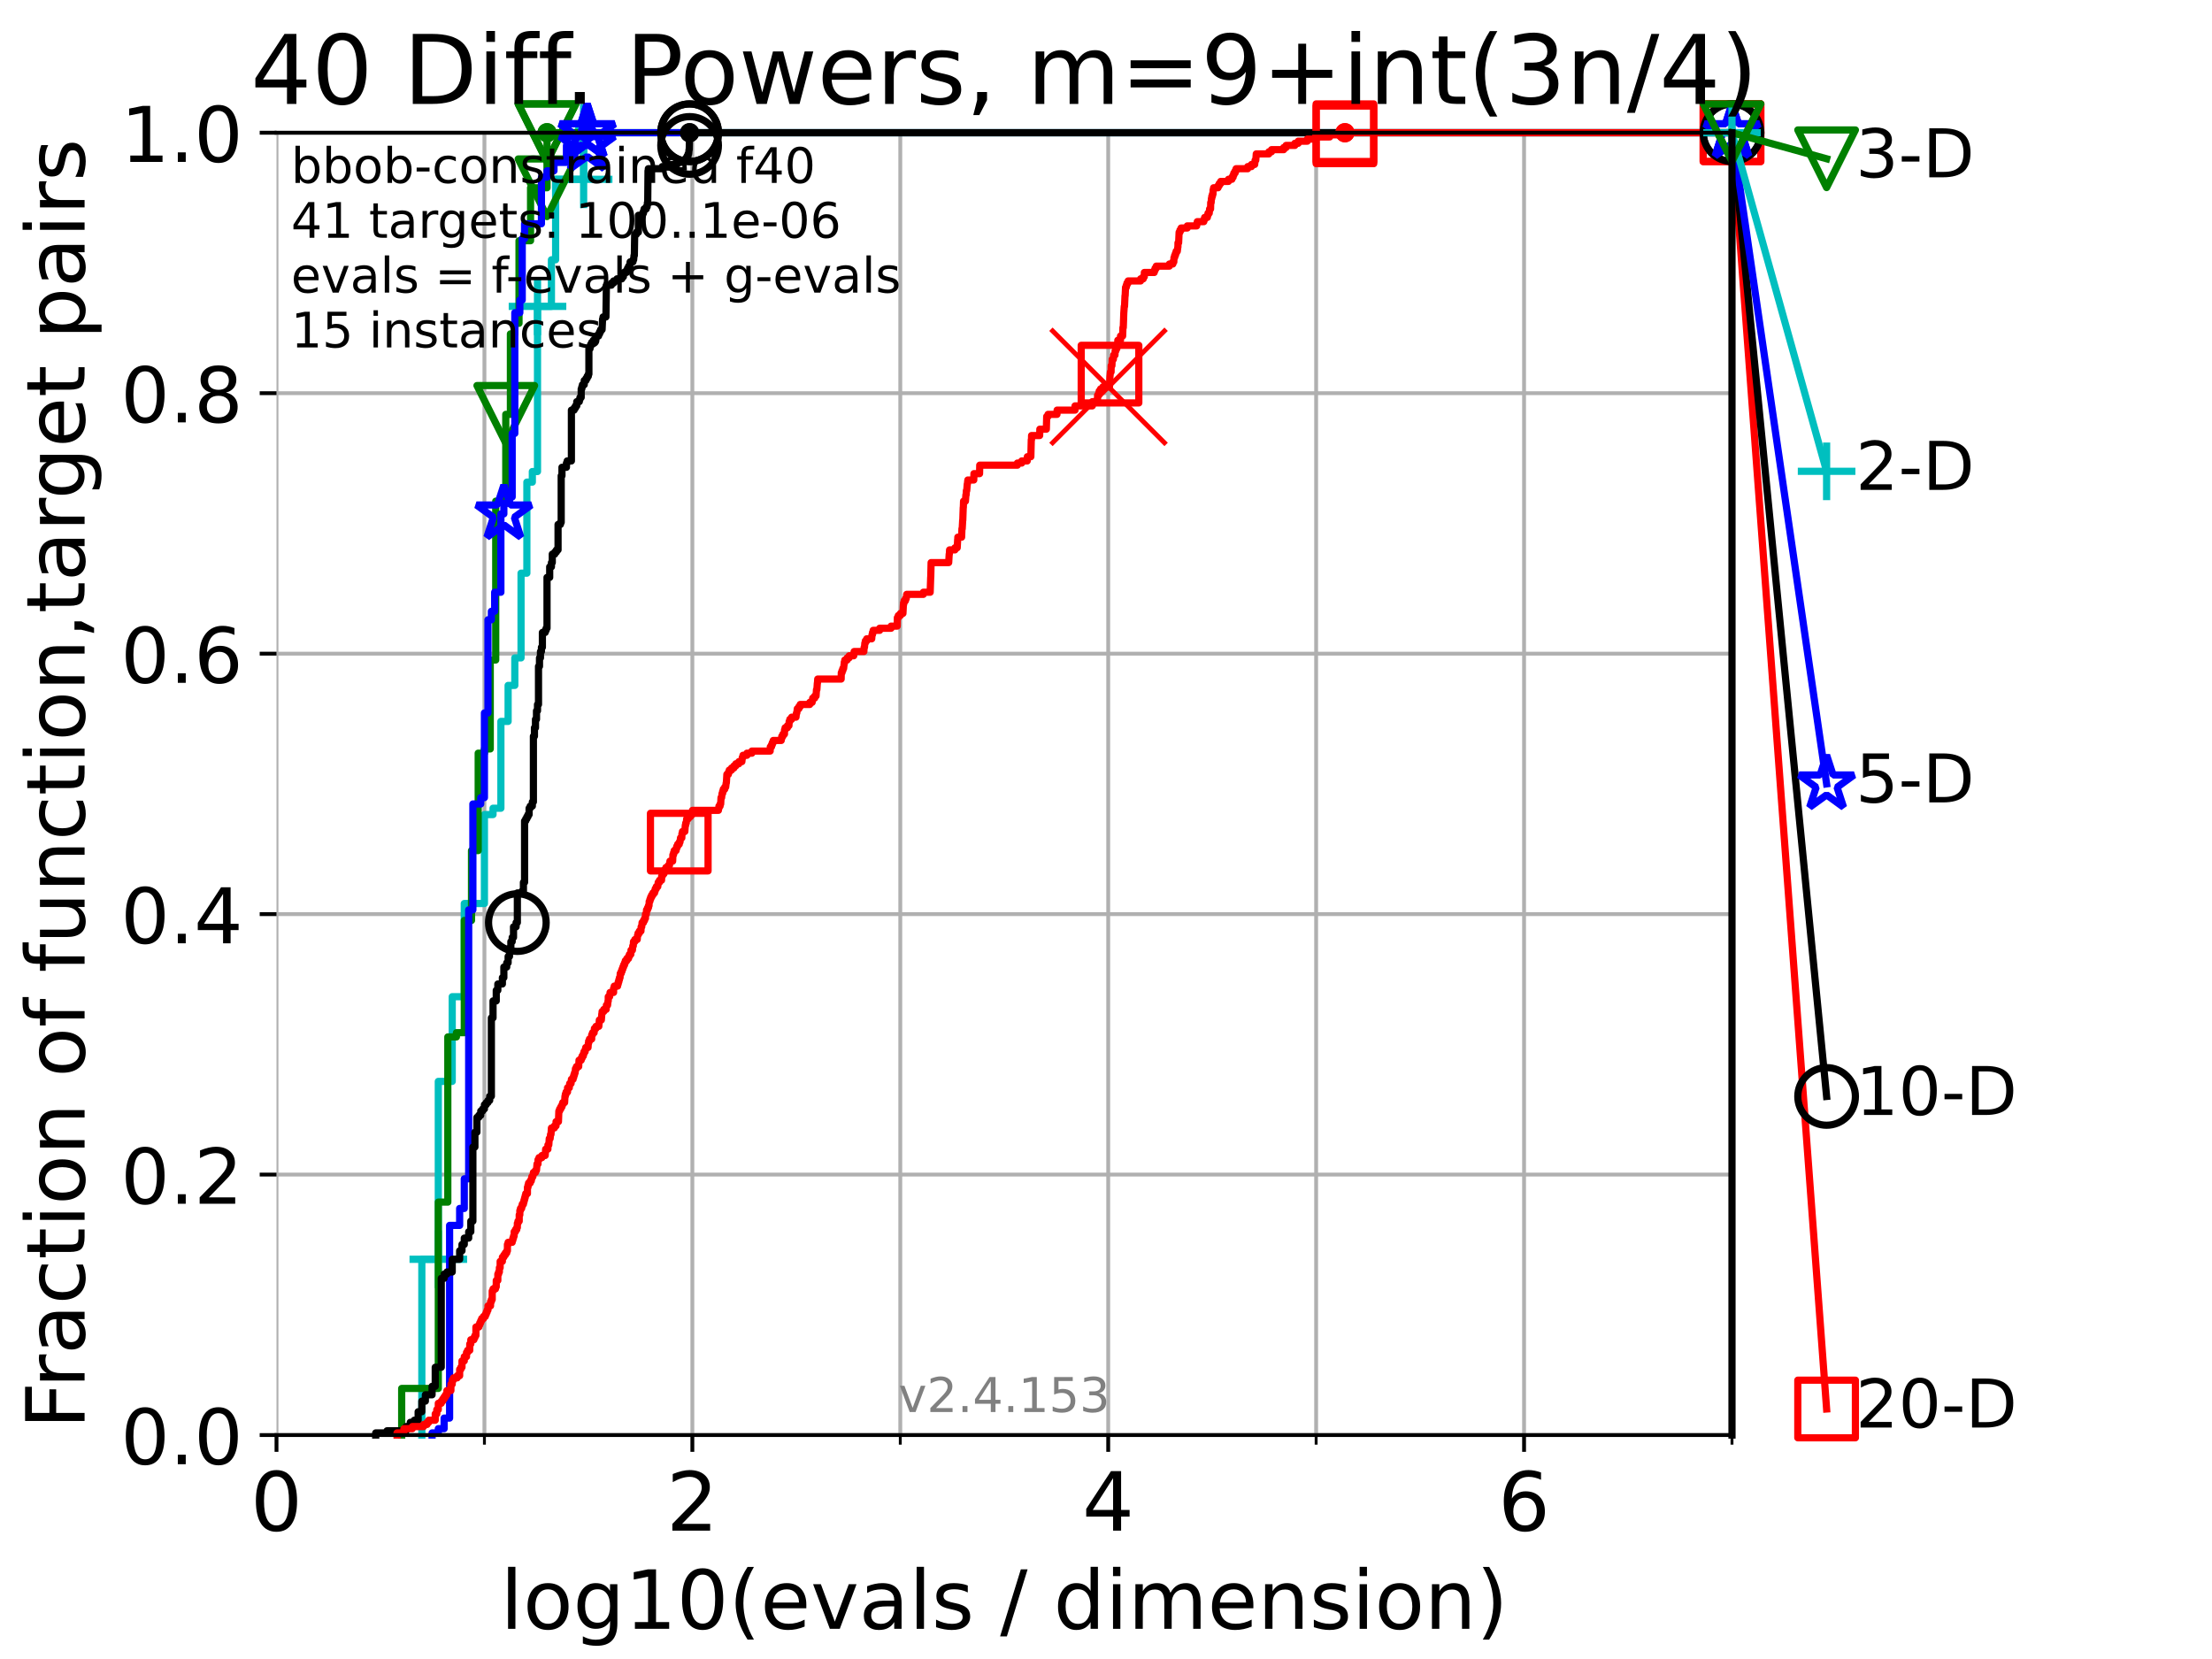 <?xml version="1.0" encoding="utf-8" standalone="no"?>
<!DOCTYPE svg PUBLIC "-//W3C//DTD SVG 1.1//EN"
  "http://www.w3.org/Graphics/SVG/1.1/DTD/svg11.dtd">
<!-- Created with matplotlib (https://matplotlib.org/) -->
<svg height="345.6pt" version="1.1" viewBox="0 0 460.8 345.6" width="460.8pt" xmlns="http://www.w3.org/2000/svg" xmlns:xlink="http://www.w3.org/1999/xlink">
 <defs>
  <style type="text/css">*{stroke-linecap:butt;stroke-linejoin:round;}</style>
 </defs>
 <g id="figure_1">
  <g id="patch_1">
   <path d="M 0 345.6 
L 460.8 345.6 
L 460.8 0 
L 0 0 
z
" style="fill:#ffffff;"/>
  </g>
  <g id="axes_1">
   <g id="patch_2">
    <path d="M 57.6 298.944 
L 360.806 298.944 
L 360.806 27.648 
L 57.6 27.648 
z
" style="fill:#ffffff;"/>
   </g>
   <g id="matplotlib.axis_1">
    <g id="xtick_1">
     <g id="line2d_1">
      <path clip-path="url(#p0bc7a12c0f)" d="M 57.6 298.944 
L 57.6 27.648 
" style="fill:none;stroke:#b0b0b0;stroke-linecap:square;stroke-width:0.8;"/>
     </g>
     <g id="line2d_2">
      <defs>
       <path d="M 0 0 
L 0 3.5 
" id="m50a761667e" style="stroke:#000000;stroke-width:0.8;"/>
      </defs>
      <g>
       <use style="stroke:#000000;stroke-width:0.8;" x="57.6" xlink:href="#m50a761667e" y="298.944"/>
      </g>
     </g>
     <g id="text_1">
      <!-- 0 -->
      <g transform="translate(52.192 318.861)scale(0.17 -0.17)">
       <defs>
        <path d="M 31.781 66.406 
Q 24.172 66.406 20.328 58.906 
Q 16.5 51.422 16.5 36.375 
Q 16.5 21.391 20.328 13.891 
Q 24.172 6.391 31.781 6.391 
Q 39.453 6.391 43.281 13.891 
Q 47.125 21.391 47.125 36.375 
Q 47.125 51.422 43.281 58.906 
Q 39.453 66.406 31.781 66.406 
z
M 31.781 74.219 
Q 44.047 74.219 50.516 64.516 
Q 56.984 54.828 56.984 36.375 
Q 56.984 17.969 50.516 8.266 
Q 44.047 -1.422 31.781 -1.422 
Q 19.531 -1.422 13.062 8.266 
Q 6.594 17.969 6.594 36.375 
Q 6.594 54.828 13.062 64.516 
Q 19.531 74.219 31.781 74.219 
z
" id="DejaVuSans-48"/>
       </defs>
       <use xlink:href="#DejaVuSans-48"/>
      </g>
     </g>
    </g>
    <g id="xtick_2">
     <g id="line2d_3">
      <path clip-path="url(#p0bc7a12c0f)" d="M 144.23 298.944 
L 144.23 27.648 
" style="fill:none;stroke:#b0b0b0;stroke-linecap:square;stroke-width:0.8;"/>
     </g>
     <g id="line2d_4">
      <g>
       <use style="stroke:#000000;stroke-width:0.8;" x="144.23" xlink:href="#m50a761667e" y="298.944"/>
      </g>
     </g>
     <g id="text_2">
      <!-- 2 -->
      <g transform="translate(138.822 318.861)scale(0.17 -0.17)">
       <defs>
        <path d="M 19.188 8.297 
L 53.609 8.297 
L 53.609 0 
L 7.328 0 
L 7.328 8.297 
Q 12.938 14.109 22.625 23.891 
Q 32.328 33.688 34.812 36.531 
Q 39.547 41.844 41.422 45.531 
Q 43.312 49.219 43.312 52.781 
Q 43.312 58.594 39.234 62.25 
Q 35.156 65.922 28.609 65.922 
Q 23.969 65.922 18.812 64.312 
Q 13.672 62.703 7.812 59.422 
L 7.812 69.391 
Q 13.766 71.781 18.938 73 
Q 24.125 74.219 28.422 74.219 
Q 39.75 74.219 46.484 68.547 
Q 53.219 62.891 53.219 53.422 
Q 53.219 48.922 51.531 44.891 
Q 49.859 40.875 45.406 35.406 
Q 44.188 33.984 37.641 27.219 
Q 31.109 20.453 19.188 8.297 
z
" id="DejaVuSans-50"/>
       </defs>
       <use xlink:href="#DejaVuSans-50"/>
      </g>
     </g>
    </g>
    <g id="xtick_3">
     <g id="line2d_5">
      <path clip-path="url(#p0bc7a12c0f)" d="M 230.861 298.944 
L 230.861 27.648 
" style="fill:none;stroke:#b0b0b0;stroke-linecap:square;stroke-width:0.8;"/>
     </g>
     <g id="line2d_6">
      <g>
       <use style="stroke:#000000;stroke-width:0.8;" x="230.861" xlink:href="#m50a761667e" y="298.944"/>
      </g>
     </g>
     <g id="text_3">
      <!-- 4 -->
      <g transform="translate(225.453 318.861)scale(0.17 -0.17)">
       <defs>
        <path d="M 37.797 64.312 
L 12.891 25.391 
L 37.797 25.391 
z
M 35.203 72.906 
L 47.609 72.906 
L 47.609 25.391 
L 58.016 25.391 
L 58.016 17.188 
L 47.609 17.188 
L 47.609 0 
L 37.797 0 
L 37.797 17.188 
L 4.891 17.188 
L 4.891 26.703 
z
" id="DejaVuSans-52"/>
       </defs>
       <use xlink:href="#DejaVuSans-52"/>
      </g>
     </g>
    </g>
    <g id="xtick_4">
     <g id="line2d_7">
      <path clip-path="url(#p0bc7a12c0f)" d="M 317.491 298.944 
L 317.491 27.648 
" style="fill:none;stroke:#b0b0b0;stroke-linecap:square;stroke-width:0.8;"/>
     </g>
     <g id="line2d_8">
      <g>
       <use style="stroke:#000000;stroke-width:0.8;" x="317.491" xlink:href="#m50a761667e" y="298.944"/>
      </g>
     </g>
     <g id="text_4">
      <!-- 6 -->
      <g transform="translate(312.083 318.861)scale(0.17 -0.17)">
       <defs>
        <path d="M 33.016 40.375 
Q 26.375 40.375 22.484 35.828 
Q 18.609 31.297 18.609 23.391 
Q 18.609 15.531 22.484 10.953 
Q 26.375 6.391 33.016 6.391 
Q 39.656 6.391 43.531 10.953 
Q 47.406 15.531 47.406 23.391 
Q 47.406 31.297 43.531 35.828 
Q 39.656 40.375 33.016 40.375 
z
M 52.594 71.297 
L 52.594 62.312 
Q 48.875 64.062 45.094 64.984 
Q 41.312 65.922 37.594 65.922 
Q 27.828 65.922 22.672 59.328 
Q 17.531 52.734 16.797 39.406 
Q 19.672 43.656 24.016 45.922 
Q 28.375 48.188 33.594 48.188 
Q 44.578 48.188 50.953 41.516 
Q 57.328 34.859 57.328 23.391 
Q 57.328 12.156 50.688 5.359 
Q 44.047 -1.422 33.016 -1.422 
Q 20.359 -1.422 13.672 8.266 
Q 6.984 17.969 6.984 36.375 
Q 6.984 53.656 15.188 63.938 
Q 23.391 74.219 37.203 74.219 
Q 40.922 74.219 44.703 73.484 
Q 48.484 72.75 52.594 71.297 
z
" id="DejaVuSans-54"/>
       </defs>
       <use xlink:href="#DejaVuSans-54"/>
      </g>
     </g>
    </g>
    <g id="xtick_5">
     <g id="line2d_9">
      <path clip-path="url(#p0bc7a12c0f)" d="M 100.915 298.944 
L 100.915 27.648 
" style="fill:none;stroke:#b0b0b0;stroke-linecap:square;stroke-width:0.8;"/>
     </g>
     <g id="line2d_10">
      <defs>
       <path d="M 0 0 
L 0 2 
" id="m0602a510f6" style="stroke:#000000;stroke-width:0.6;"/>
      </defs>
      <g>
       <use style="stroke:#000000;stroke-width:0.6;" x="100.915" xlink:href="#m0602a510f6" y="298.944"/>
      </g>
     </g>
    </g>
    <g id="xtick_6">
     <g id="line2d_11">
      <path clip-path="url(#p0bc7a12c0f)" d="M 187.546 298.944 
L 187.546 27.648 
" style="fill:none;stroke:#b0b0b0;stroke-linecap:square;stroke-width:0.8;"/>
     </g>
     <g id="line2d_12">
      <g>
       <use style="stroke:#000000;stroke-width:0.6;" x="187.546" xlink:href="#m0602a510f6" y="298.944"/>
      </g>
     </g>
    </g>
    <g id="xtick_7">
     <g id="line2d_13">
      <path clip-path="url(#p0bc7a12c0f)" d="M 274.176 298.944 
L 274.176 27.648 
" style="fill:none;stroke:#b0b0b0;stroke-linecap:square;stroke-width:0.8;"/>
     </g>
     <g id="line2d_14">
      <g>
       <use style="stroke:#000000;stroke-width:0.6;" x="274.176" xlink:href="#m0602a510f6" y="298.944"/>
      </g>
     </g>
    </g>
    <g id="xtick_8">
     <g id="line2d_15">
      <path clip-path="url(#p0bc7a12c0f)" d="M 360.806 298.944 
L 360.806 27.648 
" style="fill:none;stroke:#b0b0b0;stroke-linecap:square;stroke-width:0.8;"/>
     </g>
     <g id="line2d_16">
      <g>
       <use style="stroke:#000000;stroke-width:0.6;" x="360.806" xlink:href="#m0602a510f6" y="298.944"/>
      </g>
     </g>
    </g>
    <g id="text_5">
     <!-- log10(evals / dimension) -->
     <g transform="translate(104.239 339.314)scale(0.17 -0.17)">
      <defs>
       <path d="M 9.422 75.984 
L 18.406 75.984 
L 18.406 0 
L 9.422 0 
z
" id="DejaVuSans-108"/>
       <path d="M 30.609 48.391 
Q 23.391 48.391 19.188 42.75 
Q 14.984 37.109 14.984 27.297 
Q 14.984 17.484 19.156 11.844 
Q 23.344 6.203 30.609 6.203 
Q 37.797 6.203 41.984 11.859 
Q 46.188 17.531 46.188 27.297 
Q 46.188 37.016 41.984 42.703 
Q 37.797 48.391 30.609 48.391 
z
M 30.609 56 
Q 42.328 56 49.016 48.375 
Q 55.719 40.766 55.719 27.297 
Q 55.719 13.875 49.016 6.219 
Q 42.328 -1.422 30.609 -1.422 
Q 18.844 -1.422 12.172 6.219 
Q 5.516 13.875 5.516 27.297 
Q 5.516 40.766 12.172 48.375 
Q 18.844 56 30.609 56 
z
" id="DejaVuSans-111"/>
       <path d="M 45.406 27.984 
Q 45.406 37.75 41.375 43.109 
Q 37.359 48.484 30.078 48.484 
Q 22.859 48.484 18.828 43.109 
Q 14.797 37.75 14.797 27.984 
Q 14.797 18.266 18.828 12.891 
Q 22.859 7.516 30.078 7.516 
Q 37.359 7.516 41.375 12.891 
Q 45.406 18.266 45.406 27.984 
z
M 54.391 6.781 
Q 54.391 -7.172 48.188 -13.984 
Q 42 -20.797 29.203 -20.797 
Q 24.469 -20.797 20.266 -20.094 
Q 16.062 -19.391 12.109 -17.922 
L 12.109 -9.188 
Q 16.062 -11.328 19.922 -12.344 
Q 23.781 -13.375 27.781 -13.375 
Q 36.625 -13.375 41.016 -8.766 
Q 45.406 -4.156 45.406 5.172 
L 45.406 9.625 
Q 42.625 4.781 38.281 2.391 
Q 33.938 0 27.875 0 
Q 17.828 0 11.672 7.656 
Q 5.516 15.328 5.516 27.984 
Q 5.516 40.672 11.672 48.328 
Q 17.828 56 27.875 56 
Q 33.938 56 38.281 53.609 
Q 42.625 51.219 45.406 46.391 
L 45.406 54.688 
L 54.391 54.688 
z
" id="DejaVuSans-103"/>
       <path d="M 12.406 8.297 
L 28.516 8.297 
L 28.516 63.922 
L 10.984 60.406 
L 10.984 69.391 
L 28.422 72.906 
L 38.281 72.906 
L 38.281 8.297 
L 54.391 8.297 
L 54.391 0 
L 12.406 0 
z
" id="DejaVuSans-49"/>
       <path d="M 31 75.875 
Q 24.469 64.656 21.281 53.656 
Q 18.109 42.672 18.109 31.391 
Q 18.109 20.125 21.312 9.062 
Q 24.516 -2 31 -13.188 
L 23.188 -13.188 
Q 15.875 -1.703 12.234 9.375 
Q 8.594 20.453 8.594 31.391 
Q 8.594 42.281 12.203 53.312 
Q 15.828 64.359 23.188 75.875 
z
" id="DejaVuSans-40"/>
       <path d="M 56.203 29.594 
L 56.203 25.203 
L 14.891 25.203 
Q 15.484 15.922 20.484 11.062 
Q 25.484 6.203 34.422 6.203 
Q 39.594 6.203 44.453 7.469 
Q 49.312 8.734 54.109 11.281 
L 54.109 2.781 
Q 49.266 0.734 44.188 -0.344 
Q 39.109 -1.422 33.891 -1.422 
Q 20.797 -1.422 13.156 6.188 
Q 5.516 13.812 5.516 26.812 
Q 5.516 40.234 12.766 48.109 
Q 20.016 56 32.328 56 
Q 43.359 56 49.781 48.891 
Q 56.203 41.797 56.203 29.594 
z
M 47.219 32.234 
Q 47.125 39.594 43.094 43.984 
Q 39.062 48.391 32.422 48.391 
Q 24.906 48.391 20.391 44.141 
Q 15.875 39.891 15.188 32.172 
z
" id="DejaVuSans-101"/>
       <path d="M 2.984 54.688 
L 12.5 54.688 
L 29.594 8.797 
L 46.688 54.688 
L 56.203 54.688 
L 35.688 0 
L 23.484 0 
z
" id="DejaVuSans-118"/>
       <path d="M 34.281 27.484 
Q 23.391 27.484 19.188 25 
Q 14.984 22.516 14.984 16.5 
Q 14.984 11.719 18.141 8.906 
Q 21.297 6.109 26.703 6.109 
Q 34.188 6.109 38.703 11.406 
Q 43.219 16.703 43.219 25.484 
L 43.219 27.484 
z
M 52.203 31.203 
L 52.203 0 
L 43.219 0 
L 43.219 8.297 
Q 40.141 3.328 35.547 0.953 
Q 30.953 -1.422 24.312 -1.422 
Q 15.922 -1.422 10.953 3.297 
Q 6 8.016 6 15.922 
Q 6 25.141 12.172 29.828 
Q 18.359 34.516 30.609 34.516 
L 43.219 34.516 
L 43.219 35.406 
Q 43.219 41.609 39.141 45 
Q 35.062 48.391 27.688 48.391 
Q 23 48.391 18.547 47.266 
Q 14.109 46.141 10.016 43.891 
L 10.016 52.203 
Q 14.938 54.109 19.578 55.047 
Q 24.219 56 28.609 56 
Q 40.484 56 46.344 49.844 
Q 52.203 43.703 52.203 31.203 
z
" id="DejaVuSans-97"/>
       <path d="M 44.281 53.078 
L 44.281 44.578 
Q 40.484 46.531 36.375 47.5 
Q 32.281 48.484 27.875 48.484 
Q 21.188 48.484 17.844 46.438 
Q 14.5 44.391 14.5 40.281 
Q 14.5 37.156 16.891 35.375 
Q 19.281 33.594 26.516 31.984 
L 29.594 31.297 
Q 39.156 29.25 43.188 25.516 
Q 47.219 21.781 47.219 15.094 
Q 47.219 7.469 41.188 3.016 
Q 35.156 -1.422 24.609 -1.422 
Q 20.219 -1.422 15.453 -0.562 
Q 10.688 0.297 5.422 2 
L 5.422 11.281 
Q 10.406 8.688 15.234 7.391 
Q 20.062 6.109 24.812 6.109 
Q 31.156 6.109 34.562 8.281 
Q 37.984 10.453 37.984 14.406 
Q 37.984 18.062 35.516 20.016 
Q 33.062 21.969 24.703 23.781 
L 21.578 24.516 
Q 13.234 26.266 9.516 29.906 
Q 5.812 33.547 5.812 39.891 
Q 5.812 47.609 11.281 51.797 
Q 16.75 56 26.812 56 
Q 31.781 56 36.172 55.266 
Q 40.578 54.547 44.281 53.078 
z
" id="DejaVuSans-115"/>
       <path id="DejaVuSans-32"/>
       <path d="M 25.391 72.906 
L 33.688 72.906 
L 8.297 -9.281 
L 0 -9.281 
z
" id="DejaVuSans-47"/>
       <path d="M 45.406 46.391 
L 45.406 75.984 
L 54.391 75.984 
L 54.391 0 
L 45.406 0 
L 45.406 8.203 
Q 42.578 3.328 38.25 0.953 
Q 33.938 -1.422 27.875 -1.422 
Q 17.969 -1.422 11.734 6.484 
Q 5.516 14.406 5.516 27.297 
Q 5.516 40.188 11.734 48.094 
Q 17.969 56 27.875 56 
Q 33.938 56 38.25 53.625 
Q 42.578 51.266 45.406 46.391 
z
M 14.797 27.297 
Q 14.797 17.391 18.875 11.75 
Q 22.953 6.109 30.078 6.109 
Q 37.203 6.109 41.297 11.75 
Q 45.406 17.391 45.406 27.297 
Q 45.406 37.203 41.297 42.844 
Q 37.203 48.484 30.078 48.484 
Q 22.953 48.484 18.875 42.844 
Q 14.797 37.203 14.797 27.297 
z
" id="DejaVuSans-100"/>
       <path d="M 9.422 54.688 
L 18.406 54.688 
L 18.406 0 
L 9.422 0 
z
M 9.422 75.984 
L 18.406 75.984 
L 18.406 64.594 
L 9.422 64.594 
z
" id="DejaVuSans-105"/>
       <path d="M 52 44.188 
Q 55.375 50.25 60.062 53.125 
Q 64.75 56 71.094 56 
Q 79.641 56 84.281 50.016 
Q 88.922 44.047 88.922 33.016 
L 88.922 0 
L 79.891 0 
L 79.891 32.719 
Q 79.891 40.578 77.094 44.375 
Q 74.312 48.188 68.609 48.188 
Q 61.625 48.188 57.562 43.547 
Q 53.516 38.922 53.516 30.906 
L 53.516 0 
L 44.484 0 
L 44.484 32.719 
Q 44.484 40.625 41.703 44.406 
Q 38.922 48.188 33.109 48.188 
Q 26.219 48.188 22.156 43.531 
Q 18.109 38.875 18.109 30.906 
L 18.109 0 
L 9.078 0 
L 9.078 54.688 
L 18.109 54.688 
L 18.109 46.188 
Q 21.188 51.219 25.484 53.609 
Q 29.781 56 35.688 56 
Q 41.656 56 45.828 52.969 
Q 50 49.953 52 44.188 
z
" id="DejaVuSans-109"/>
       <path d="M 54.891 33.016 
L 54.891 0 
L 45.906 0 
L 45.906 32.719 
Q 45.906 40.484 42.875 44.328 
Q 39.844 48.188 33.797 48.188 
Q 26.516 48.188 22.312 43.547 
Q 18.109 38.922 18.109 30.906 
L 18.109 0 
L 9.078 0 
L 9.078 54.688 
L 18.109 54.688 
L 18.109 46.188 
Q 21.344 51.125 25.703 53.562 
Q 30.078 56 35.797 56 
Q 45.219 56 50.047 50.172 
Q 54.891 44.344 54.891 33.016 
z
" id="DejaVuSans-110"/>
       <path d="M 8.016 75.875 
L 15.828 75.875 
Q 23.141 64.359 26.781 53.312 
Q 30.422 42.281 30.422 31.391 
Q 30.422 20.453 26.781 9.375 
Q 23.141 -1.703 15.828 -13.188 
L 8.016 -13.188 
Q 14.5 -2 17.703 9.062 
Q 20.906 20.125 20.906 31.391 
Q 20.906 42.672 17.703 53.656 
Q 14.5 64.656 8.016 75.875 
z
" id="DejaVuSans-41"/>
      </defs>
      <use xlink:href="#DejaVuSans-108"/>
      <use x="27.783" xlink:href="#DejaVuSans-111"/>
      <use x="88.965" xlink:href="#DejaVuSans-103"/>
      <use x="152.441" xlink:href="#DejaVuSans-49"/>
      <use x="216.064" xlink:href="#DejaVuSans-48"/>
      <use x="279.688" xlink:href="#DejaVuSans-40"/>
      <use x="318.701" xlink:href="#DejaVuSans-101"/>
      <use x="380.225" xlink:href="#DejaVuSans-118"/>
      <use x="439.404" xlink:href="#DejaVuSans-97"/>
      <use x="500.684" xlink:href="#DejaVuSans-108"/>
      <use x="528.467" xlink:href="#DejaVuSans-115"/>
      <use x="580.566" xlink:href="#DejaVuSans-32"/>
      <use x="612.354" xlink:href="#DejaVuSans-47"/>
      <use x="646.045" xlink:href="#DejaVuSans-32"/>
      <use x="677.832" xlink:href="#DejaVuSans-100"/>
      <use x="741.309" xlink:href="#DejaVuSans-105"/>
      <use x="769.092" xlink:href="#DejaVuSans-109"/>
      <use x="866.504" xlink:href="#DejaVuSans-101"/>
      <use x="928.027" xlink:href="#DejaVuSans-110"/>
      <use x="991.406" xlink:href="#DejaVuSans-115"/>
      <use x="1043.506" xlink:href="#DejaVuSans-105"/>
      <use x="1071.289" xlink:href="#DejaVuSans-111"/>
      <use x="1132.471" xlink:href="#DejaVuSans-110"/>
      <use x="1195.85" xlink:href="#DejaVuSans-41"/>
     </g>
    </g>
   </g>
   <g id="matplotlib.axis_2">
    <g id="ytick_1">
     <g id="line2d_17">
      <path clip-path="url(#p0bc7a12c0f)" d="M 57.6 298.944 
L 360.806 298.944 
" style="fill:none;stroke:#b0b0b0;stroke-linecap:square;stroke-width:0.8;"/>
     </g>
     <g id="line2d_18">
      <defs>
       <path d="M 0 0 
L -3.5 0 
" id="m837c9dfec5" style="stroke:#000000;stroke-width:0.8;"/>
      </defs>
      <g>
       <use style="stroke:#000000;stroke-width:0.8;" x="57.6" xlink:href="#m837c9dfec5" y="298.944"/>
      </g>
     </g>
     <g id="text_6">
      <!-- 0.0 -->
      <g transform="translate(25.155 305.023)scale(0.16 -0.16)">
       <defs>
        <path d="M 10.688 12.406 
L 21 12.406 
L 21 0 
L 10.688 0 
z
" id="DejaVuSans-46"/>
       </defs>
       <use xlink:href="#DejaVuSans-48"/>
       <use x="63.623" xlink:href="#DejaVuSans-46"/>
       <use x="95.41" xlink:href="#DejaVuSans-48"/>
      </g>
     </g>
    </g>
    <g id="ytick_2">
     <g id="line2d_19">
      <path clip-path="url(#p0bc7a12c0f)" d="M 57.6 244.685 
L 360.806 244.685 
" style="fill:none;stroke:#b0b0b0;stroke-linecap:square;stroke-width:0.8;"/>
     </g>
     <g id="line2d_20">
      <g>
       <use style="stroke:#000000;stroke-width:0.8;" x="57.6" xlink:href="#m837c9dfec5" y="244.685"/>
      </g>
     </g>
     <g id="text_7">
      <!-- 0.2 -->
      <g transform="translate(25.155 250.764)scale(0.16 -0.16)">
       <use xlink:href="#DejaVuSans-48"/>
       <use x="63.623" xlink:href="#DejaVuSans-46"/>
       <use x="95.41" xlink:href="#DejaVuSans-50"/>
      </g>
     </g>
    </g>
    <g id="ytick_3">
     <g id="line2d_21">
      <path clip-path="url(#p0bc7a12c0f)" d="M 57.6 190.426 
L 360.806 190.426 
" style="fill:none;stroke:#b0b0b0;stroke-linecap:square;stroke-width:0.8;"/>
     </g>
     <g id="line2d_22">
      <g>
       <use style="stroke:#000000;stroke-width:0.8;" x="57.6" xlink:href="#m837c9dfec5" y="190.426"/>
      </g>
     </g>
     <g id="text_8">
      <!-- 0.4 -->
      <g transform="translate(25.155 196.504)scale(0.16 -0.16)">
       <use xlink:href="#DejaVuSans-48"/>
       <use x="63.623" xlink:href="#DejaVuSans-46"/>
       <use x="95.41" xlink:href="#DejaVuSans-52"/>
      </g>
     </g>
    </g>
    <g id="ytick_4">
     <g id="line2d_23">
      <path clip-path="url(#p0bc7a12c0f)" d="M 57.6 136.166 
L 360.806 136.166 
" style="fill:none;stroke:#b0b0b0;stroke-linecap:square;stroke-width:0.8;"/>
     </g>
     <g id="line2d_24">
      <g>
       <use style="stroke:#000000;stroke-width:0.8;" x="57.6" xlink:href="#m837c9dfec5" y="136.166"/>
      </g>
     </g>
     <g id="text_9">
      <!-- 0.6 -->
      <g transform="translate(25.155 142.245)scale(0.16 -0.16)">
       <use xlink:href="#DejaVuSans-48"/>
       <use x="63.623" xlink:href="#DejaVuSans-46"/>
       <use x="95.41" xlink:href="#DejaVuSans-54"/>
      </g>
     </g>
    </g>
    <g id="ytick_5">
     <g id="line2d_25">
      <path clip-path="url(#p0bc7a12c0f)" d="M 57.6 81.907 
L 360.806 81.907 
" style="fill:none;stroke:#b0b0b0;stroke-linecap:square;stroke-width:0.8;"/>
     </g>
     <g id="line2d_26">
      <g>
       <use style="stroke:#000000;stroke-width:0.8;" x="57.6" xlink:href="#m837c9dfec5" y="81.907"/>
      </g>
     </g>
     <g id="text_10">
      <!-- 0.8 -->
      <g transform="translate(25.155 87.986)scale(0.16 -0.16)">
       <defs>
        <path d="M 31.781 34.625 
Q 24.75 34.625 20.719 30.859 
Q 16.703 27.094 16.703 20.516 
Q 16.703 13.922 20.719 10.156 
Q 24.75 6.391 31.781 6.391 
Q 38.812 6.391 42.859 10.172 
Q 46.922 13.969 46.922 20.516 
Q 46.922 27.094 42.891 30.859 
Q 38.875 34.625 31.781 34.625 
z
M 21.922 38.812 
Q 15.578 40.375 12.031 44.719 
Q 8.5 49.078 8.5 55.328 
Q 8.5 64.062 14.719 69.141 
Q 20.953 74.219 31.781 74.219 
Q 42.672 74.219 48.875 69.141 
Q 55.078 64.062 55.078 55.328 
Q 55.078 49.078 51.531 44.719 
Q 48 40.375 41.703 38.812 
Q 48.828 37.156 52.797 32.312 
Q 56.781 27.484 56.781 20.516 
Q 56.781 9.906 50.312 4.234 
Q 43.844 -1.422 31.781 -1.422 
Q 19.734 -1.422 13.25 4.234 
Q 6.781 9.906 6.781 20.516 
Q 6.781 27.484 10.781 32.312 
Q 14.797 37.156 21.922 38.812 
z
M 18.312 54.391 
Q 18.312 48.734 21.844 45.562 
Q 25.391 42.391 31.781 42.391 
Q 38.141 42.391 41.719 45.562 
Q 45.312 48.734 45.312 54.391 
Q 45.312 60.062 41.719 63.234 
Q 38.141 66.406 31.781 66.406 
Q 25.391 66.406 21.844 63.234 
Q 18.312 60.062 18.312 54.391 
z
" id="DejaVuSans-56"/>
       </defs>
       <use xlink:href="#DejaVuSans-48"/>
       <use x="63.623" xlink:href="#DejaVuSans-46"/>
       <use x="95.41" xlink:href="#DejaVuSans-56"/>
      </g>
     </g>
    </g>
    <g id="ytick_6">
     <g id="line2d_27">
      <path clip-path="url(#p0bc7a12c0f)" d="M 57.6 27.648 
L 360.806 27.648 
" style="fill:none;stroke:#b0b0b0;stroke-linecap:square;stroke-width:0.8;"/>
     </g>
     <g id="line2d_28">
      <g>
       <use style="stroke:#000000;stroke-width:0.8;" x="57.6" xlink:href="#m837c9dfec5" y="27.648"/>
      </g>
     </g>
     <g id="text_11">
      <!-- 1.0 -->
      <g transform="translate(25.155 33.727)scale(0.16 -0.16)">
       <use xlink:href="#DejaVuSans-49"/>
       <use x="63.623" xlink:href="#DejaVuSans-46"/>
       <use x="95.41" xlink:href="#DejaVuSans-48"/>
      </g>
     </g>
    </g>
    <g id="text_12">
     <!-- Fraction of function,target pairs -->
     <g transform="translate(17.62 297.681)rotate(-90)scale(0.17 -0.17)">
      <defs>
       <path d="M 9.812 72.906 
L 51.703 72.906 
L 51.703 64.594 
L 19.672 64.594 
L 19.672 43.109 
L 48.578 43.109 
L 48.578 34.812 
L 19.672 34.812 
L 19.672 0 
L 9.812 0 
z
" id="DejaVuSans-70"/>
       <path d="M 41.109 46.297 
Q 39.594 47.172 37.812 47.578 
Q 36.031 48 33.891 48 
Q 26.266 48 22.188 43.047 
Q 18.109 38.094 18.109 28.812 
L 18.109 0 
L 9.078 0 
L 9.078 54.688 
L 18.109 54.688 
L 18.109 46.188 
Q 20.953 51.172 25.484 53.578 
Q 30.031 56 36.531 56 
Q 37.453 56 38.578 55.875 
Q 39.703 55.766 41.062 55.516 
z
" id="DejaVuSans-114"/>
       <path d="M 48.781 52.594 
L 48.781 44.188 
Q 44.969 46.297 41.141 47.344 
Q 37.312 48.391 33.406 48.391 
Q 24.656 48.391 19.812 42.844 
Q 14.984 37.312 14.984 27.297 
Q 14.984 17.281 19.812 11.734 
Q 24.656 6.203 33.406 6.203 
Q 37.312 6.203 41.141 7.25 
Q 44.969 8.297 48.781 10.406 
L 48.781 2.094 
Q 45.016 0.344 40.984 -0.531 
Q 36.969 -1.422 32.422 -1.422 
Q 20.062 -1.422 12.781 6.344 
Q 5.516 14.109 5.516 27.297 
Q 5.516 40.672 12.859 48.328 
Q 20.219 56 33.016 56 
Q 37.156 56 41.109 55.141 
Q 45.062 54.297 48.781 52.594 
z
" id="DejaVuSans-99"/>
       <path d="M 18.312 70.219 
L 18.312 54.688 
L 36.812 54.688 
L 36.812 47.703 
L 18.312 47.703 
L 18.312 18.016 
Q 18.312 11.328 20.141 9.422 
Q 21.969 7.516 27.594 7.516 
L 36.812 7.516 
L 36.812 0 
L 27.594 0 
Q 17.188 0 13.234 3.875 
Q 9.281 7.766 9.281 18.016 
L 9.281 47.703 
L 2.688 47.703 
L 2.688 54.688 
L 9.281 54.688 
L 9.281 70.219 
z
" id="DejaVuSans-116"/>
       <path d="M 37.109 75.984 
L 37.109 68.5 
L 28.516 68.5 
Q 23.688 68.5 21.797 66.547 
Q 19.922 64.594 19.922 59.516 
L 19.922 54.688 
L 34.719 54.688 
L 34.719 47.703 
L 19.922 47.703 
L 19.922 0 
L 10.891 0 
L 10.891 47.703 
L 2.297 47.703 
L 2.297 54.688 
L 10.891 54.688 
L 10.891 58.5 
Q 10.891 67.625 15.141 71.797 
Q 19.391 75.984 28.609 75.984 
z
" id="DejaVuSans-102"/>
       <path d="M 8.5 21.578 
L 8.5 54.688 
L 17.484 54.688 
L 17.484 21.922 
Q 17.484 14.156 20.5 10.266 
Q 23.531 6.391 29.594 6.391 
Q 36.859 6.391 41.078 11.031 
Q 45.312 15.672 45.312 23.688 
L 45.312 54.688 
L 54.297 54.688 
L 54.297 0 
L 45.312 0 
L 45.312 8.406 
Q 42.047 3.422 37.719 1 
Q 33.406 -1.422 27.688 -1.422 
Q 18.266 -1.422 13.375 4.438 
Q 8.5 10.297 8.5 21.578 
z
M 31.109 56 
z
" id="DejaVuSans-117"/>
       <path d="M 11.719 12.406 
L 22.016 12.406 
L 22.016 4 
L 14.016 -11.625 
L 7.719 -11.625 
L 11.719 4 
z
" id="DejaVuSans-44"/>
       <path d="M 18.109 8.203 
L 18.109 -20.797 
L 9.078 -20.797 
L 9.078 54.688 
L 18.109 54.688 
L 18.109 46.391 
Q 20.953 51.266 25.266 53.625 
Q 29.594 56 35.594 56 
Q 45.562 56 51.781 48.094 
Q 58.016 40.188 58.016 27.297 
Q 58.016 14.406 51.781 6.484 
Q 45.562 -1.422 35.594 -1.422 
Q 29.594 -1.422 25.266 0.953 
Q 20.953 3.328 18.109 8.203 
z
M 48.688 27.297 
Q 48.688 37.203 44.609 42.844 
Q 40.531 48.484 33.406 48.484 
Q 26.266 48.484 22.188 42.844 
Q 18.109 37.203 18.109 27.297 
Q 18.109 17.391 22.188 11.75 
Q 26.266 6.109 33.406 6.109 
Q 40.531 6.109 44.609 11.75 
Q 48.688 17.391 48.688 27.297 
z
" id="DejaVuSans-112"/>
      </defs>
      <use xlink:href="#DejaVuSans-70"/>
      <use x="50.27" xlink:href="#DejaVuSans-114"/>
      <use x="91.383" xlink:href="#DejaVuSans-97"/>
      <use x="152.662" xlink:href="#DejaVuSans-99"/>
      <use x="207.643" xlink:href="#DejaVuSans-116"/>
      <use x="246.852" xlink:href="#DejaVuSans-105"/>
      <use x="274.635" xlink:href="#DejaVuSans-111"/>
      <use x="335.816" xlink:href="#DejaVuSans-110"/>
      <use x="399.195" xlink:href="#DejaVuSans-32"/>
      <use x="430.982" xlink:href="#DejaVuSans-111"/>
      <use x="492.164" xlink:href="#DejaVuSans-102"/>
      <use x="527.369" xlink:href="#DejaVuSans-32"/>
      <use x="559.156" xlink:href="#DejaVuSans-102"/>
      <use x="594.361" xlink:href="#DejaVuSans-117"/>
      <use x="657.74" xlink:href="#DejaVuSans-110"/>
      <use x="721.119" xlink:href="#DejaVuSans-99"/>
      <use x="776.1" xlink:href="#DejaVuSans-116"/>
      <use x="815.309" xlink:href="#DejaVuSans-105"/>
      <use x="843.092" xlink:href="#DejaVuSans-111"/>
      <use x="904.273" xlink:href="#DejaVuSans-110"/>
      <use x="967.652" xlink:href="#DejaVuSans-44"/>
      <use x="999.439" xlink:href="#DejaVuSans-116"/>
      <use x="1038.648" xlink:href="#DejaVuSans-97"/>
      <use x="1099.928" xlink:href="#DejaVuSans-114"/>
      <use x="1139.291" xlink:href="#DejaVuSans-103"/>
      <use x="1202.768" xlink:href="#DejaVuSans-101"/>
      <use x="1264.291" xlink:href="#DejaVuSans-116"/>
      <use x="1303.5" xlink:href="#DejaVuSans-32"/>
      <use x="1335.287" xlink:href="#DejaVuSans-112"/>
      <use x="1398.764" xlink:href="#DejaVuSans-97"/>
      <use x="1460.043" xlink:href="#DejaVuSans-105"/>
      <use x="1487.826" xlink:href="#DejaVuSans-114"/>
      <use x="1528.939" xlink:href="#DejaVuSans-115"/>
     </g>
    </g>
   </g>
   <g id="line2d_29">
    <defs>
     <path d="M 0 1.5 
C 0.398 1.5 0.779 1.342 1.061 1.061 
C 1.342 0.779 1.5 0.398 1.5 0 
C 1.5 -0.398 1.342 -0.779 1.061 -1.061 
C 0.779 -1.342 0.398 -1.5 0 -1.5 
C -0.398 -1.5 -0.779 -1.342 -1.061 -1.061 
C -1.342 -0.779 -1.5 -0.398 -1.5 0 
C -1.5 0.398 -1.342 0.779 -1.061 1.061 
C -0.779 1.342 -0.398 1.5 0 1.5 
z
" id="mcb546a7e32" style="stroke:#00bfbf;"/>
    </defs>
    <g>
     <use style="fill:#00bfbf;stroke:#00bfbf;" x="121.582" xlink:href="#mcb546a7e32" y="27.648"/>
     <use style="fill:#00bfbf;stroke:#00bfbf;" x="121.582" xlink:href="#mcb546a7e32" y="27.648"/>
    </g>
   </g>
   <g id="line2d_30">
    <path d="M 87.876 298.944 
L 87.876 262.33 
L 91.306 262.33 
L 91.306 225.275 
L 94.206 225.275 
L 94.206 207.63 
L 96.718 207.63 
L 96.718 188.22 
L 100.915 188.22 
L 100.915 169.692 
L 102.708 169.692 
L 102.708 168.369 
L 104.345 168.369 
L 104.345 150.283 
L 105.851 150.283 
L 105.851 142.783 
L 107.245 142.783 
L 107.245 137.049 
L 108.543 137.049 
L 108.543 119.403 
L 109.757 119.403 
L 109.757 100.435 
L 110.897 100.435 
L 110.897 98.229 
L 111.972 98.229 
L 111.972 63.821 
L 114.872 63.821 
L 114.872 54.116 
L 115.747 54.116 
L 115.747 37.353 
L 121.582 37.353 
L 121.582 27.648 
L 360.806 27.648 
" style="fill:none;stroke:#00bfbf;stroke-linecap:square;stroke-width:1.5;"/>
   </g>
   <g id="line2d_31">
    <defs>
     <path d="M -6 0 
L 6 0 
M 0 6 
L 0 -6 
" id="mf605d59bf5" style="stroke:#00bfbf;stroke-width:1.5;"/>
    </defs>
    <g>
     <use style="fill-opacity:0;stroke:#00bfbf;stroke-width:1.5;" x="91.306" xlink:href="#mf605d59bf5" y="262.33"/>
     <use style="fill-opacity:0;stroke:#00bfbf;stroke-width:1.5;" x="111.972" xlink:href="#mf605d59bf5" y="63.821"/>
     <use style="fill-opacity:0;stroke:#00bfbf;stroke-width:1.5;" x="121.582" xlink:href="#mf605d59bf5" y="37.353"/>
     <use style="fill-opacity:0;stroke:#00bfbf;stroke-width:1.5;" x="121.582" xlink:href="#mf605d59bf5" y="27.648"/>
     <use style="fill-opacity:0;stroke:#00bfbf;stroke-width:1.5;" x="360.806" xlink:href="#mf605d59bf5" y="27.648"/>
    </g>
   </g>
   <g id="line2d_32">
    <path style="fill:none;stroke:#00bfbf;stroke-linecap:square;stroke-width:1.5;"/>
    <g/>
   </g>
   <g id="line2d_33">
    <defs>
     <path d="M 0 1.5 
C 0.398 1.5 0.779 1.342 1.061 1.061 
C 1.342 0.779 1.5 0.398 1.5 0 
C 1.5 -0.398 1.342 -0.779 1.061 -1.061 
C 0.779 -1.342 0.398 -1.5 0 -1.5 
C -0.398 -1.5 -0.779 -1.342 -1.061 -1.061 
C -1.342 -0.779 -1.5 -0.398 -1.5 0 
C -1.5 0.398 -1.342 0.779 -1.061 1.061 
C -0.779 1.342 -0.398 1.5 0 1.5 
z
" id="m4ff9a7b84a" style="stroke:#008000;"/>
    </defs>
    <g>
     <use style="fill:#008000;stroke:#008000;" x="113.954" xlink:href="#m4ff9a7b84a" y="27.648"/>
     <use style="fill:#008000;stroke:#008000;" x="113.954" xlink:href="#m4ff9a7b84a" y="27.648"/>
    </g>
   </g>
   <g id="line2d_34">
    <path d="M 83.678 298.944 
L 83.678 289.239 
L 91.306 289.239 
L 91.306 250.42 
L 93.288 250.42 
L 93.288 216.011 
L 95.081 216.011 
L 95.081 215.129 
L 96.718 215.129 
L 96.718 191.749 
L 98.223 191.749 
L 98.223 177.192 
L 99.617 177.192 
L 99.617 156.9 
L 100.915 156.9 
L 100.915 156.017 
L 102.129 156.017 
L 102.129 137.49 
L 103.27 137.49 
L 103.27 104.405 
L 104.345 104.405 
L 104.345 103.964 
L 105.362 103.964 
L 105.362 86.319 
L 106.327 86.319 
L 106.327 69.556 
L 107.245 69.556 
L 107.245 67.35 
L 108.12 67.35 
L 108.12 50.146 
L 110.525 50.146 
L 110.525 39.117 
L 113.954 39.117 
L 113.954 27.648 
L 360.806 27.648 
" style="fill:none;stroke:#008000;stroke-linecap:square;stroke-width:1.5;"/>
   </g>
   <g id="line2d_35">
    <defs>
     <path d="M -0 6 
L 6 -6 
L -6 -6 
z
" id="mf3025dcc81" style="stroke:#008000;stroke-linejoin:miter;stroke-width:1.5;"/>
    </defs>
    <g>
     <use style="fill-opacity:0;stroke:#008000;stroke-linejoin:miter;stroke-width:1.5;" x="105.362" xlink:href="#mf3025dcc81" y="86.319"/>
     <use style="fill-opacity:0;stroke:#008000;stroke-linejoin:miter;stroke-width:1.5;" x="113.954" xlink:href="#mf3025dcc81" y="39.117"/>
     <use style="fill-opacity:0;stroke:#008000;stroke-linejoin:miter;stroke-width:1.5;" x="113.954" xlink:href="#mf3025dcc81" y="27.648"/>
     <use style="fill-opacity:0;stroke:#008000;stroke-linejoin:miter;stroke-width:1.5;" x="113.954" xlink:href="#mf3025dcc81" y="27.648"/>
     <use style="fill-opacity:0;stroke:#008000;stroke-linejoin:miter;stroke-width:1.5;" x="360.806" xlink:href="#mf3025dcc81" y="27.648"/>
    </g>
   </g>
   <g id="line2d_36">
    <path style="fill:none;stroke:#008000;stroke-linecap:square;stroke-width:1.5;"/>
    <g/>
   </g>
   <g id="line2d_37">
    <defs>
     <path d="M 0 1.5 
C 0.398 1.5 0.779 1.342 1.061 1.061 
C 1.342 0.779 1.5 0.398 1.5 0 
C 1.5 -0.398 1.342 -0.779 1.061 -1.061 
C 0.779 -1.342 0.398 -1.5 0 -1.5 
C -0.398 -1.5 -0.779 -1.342 -1.061 -1.061 
C -1.342 -0.779 -1.5 -0.398 -1.5 0 
C -1.5 0.398 -1.342 0.779 -1.061 1.061 
C -0.779 1.342 -0.398 1.5 0 1.5 
z
" id="mc07fbef2a9" style="stroke:#0000ff;"/>
    </defs>
    <g>
     <use style="fill:#0000ff;stroke:#0000ff;" x="122.32" xlink:href="#mc07fbef2a9" y="27.648"/>
     <use style="fill:#0000ff;stroke:#0000ff;" x="122.32" xlink:href="#mc07fbef2a9" y="27.648"/>
    </g>
   </g>
   <g id="line2d_38">
    <path d="M 90.008 298.944 
L 90.008 298.503 
L 91.306 298.503 
L 91.306 297.621 
L 92.52 297.621 
L 92.52 295.415 
L 93.66 295.415 
L 93.66 255.272 
L 95.753 255.272 
L 95.753 251.743 
L 96.718 251.743 
L 96.718 245.567 
L 97.635 245.567 
L 97.635 189.543 
L 98.51 189.543 
L 98.51 167.487 
L 100.147 167.487 
L 100.147 166.163 
L 100.915 166.163 
L 100.915 148.518 
L 101.653 148.518 
L 101.653 129.108 
L 102.363 129.108 
L 102.363 127.344 
L 103.047 127.344 
L 103.047 123.374 
L 104.345 123.374 
L 104.345 107.052 
L 104.962 107.052 
L 104.962 104.846 
L 106.138 104.846 
L 106.138 103.523 
L 106.699 103.523 
L 106.699 90.289 
L 107.245 90.289 
L 107.245 65.144 
L 108.29 65.144 
L 108.29 62.497 
L 108.792 62.497 
L 108.792 49.705 
L 109.28 49.705 
L 109.28 46.617 
L 112.79 46.617 
L 112.79 36.912 
L 113.954 36.912 
L 113.954 35.588 
L 115.402 35.588 
L 115.402 33.824 
L 118.001 33.824 
L 118.001 30.295 
L 122.32 30.295 
L 122.32 27.648 
L 360.806 27.648 
" style="fill:none;stroke:#0000ff;stroke-linecap:square;stroke-width:1.5;"/>
   </g>
   <g id="line2d_39">
    <defs>
     <path d="M 0 -6 
L -1.347 -1.854 
L -5.706 -1.854 
L -2.18 0.708 
L -3.527 4.854 
L -0 2.292 
L 3.527 4.854 
L 2.18 0.708 
L 5.706 -1.854 
L 1.347 -1.854 
z
" id="mca2d2f3d16" style="stroke:#0000ff;stroke-linejoin:bevel;stroke-width:1.5;"/>
    </defs>
    <g>
     <use style="fill-opacity:0;stroke:#0000ff;stroke-linejoin:bevel;stroke-width:1.5;" x="104.962" xlink:href="#mca2d2f3d16" y="107.052"/>
     <use style="fill-opacity:0;stroke:#0000ff;stroke-linejoin:bevel;stroke-width:1.5;" x="122.32" xlink:href="#mca2d2f3d16" y="30.295"/>
     <use style="fill-opacity:0;stroke:#0000ff;stroke-linejoin:bevel;stroke-width:1.5;" x="122.32" xlink:href="#mca2d2f3d16" y="27.648"/>
     <use style="fill-opacity:0;stroke:#0000ff;stroke-linejoin:bevel;stroke-width:1.5;" x="122.32" xlink:href="#mca2d2f3d16" y="27.648"/>
     <use style="fill-opacity:0;stroke:#0000ff;stroke-linejoin:bevel;stroke-width:1.5;" x="360.806" xlink:href="#mca2d2f3d16" y="27.648"/>
    </g>
   </g>
   <g id="line2d_40">
    <path style="fill:none;stroke:#0000ff;stroke-linecap:square;stroke-width:1.5;"/>
    <g/>
   </g>
   <g id="line2d_41">
    <defs>
     <path d="M 0 1.5 
C 0.398 1.5 0.779 1.342 1.061 1.061 
C 1.342 0.779 1.5 0.398 1.5 0 
C 1.5 -0.398 1.342 -0.779 1.061 -1.061 
C 0.779 -1.342 0.398 -1.5 0 -1.5 
C -0.398 -1.5 -0.779 -1.342 -1.061 -1.061 
C -1.342 -0.779 -1.5 -0.398 -1.5 0 
C -1.5 0.398 -1.342 0.779 -1.061 1.061 
C -0.779 1.342 -0.398 1.5 0 1.5 
z
" id="mb42dcb26f8" style="stroke:#000000;"/>
    </defs>
    <g>
     <use style="stroke:#000000;" x="143.657" xlink:href="#mb42dcb26f8" y="27.648"/>
     <use style="stroke:#000000;" x="143.657" xlink:href="#mb42dcb26f8" y="27.648"/>
    </g>
   </g>
   <g id="line2d_42">
    <path d="M 78.267 298.944 
L 78.267 298.503 
L 80.621 298.503 
L 80.621 298.062 
L 84.596 298.062 
L 84.596 297.179 
L 85.471 297.179 
L 85.471 296.297 
L 86.307 296.297 
L 86.307 295.856 
L 87.108 295.856 
L 87.108 294.092 
L 87.876 294.092 
L 87.876 291.886 
L 88.614 291.886 
L 88.614 290.562 
L 90.008 290.562 
L 90.008 288.798 
L 90.668 288.798 
L 90.668 284.828 
L 91.923 284.828 
L 91.923 266.3 
L 92.52 266.3 
L 92.52 265.418 
L 93.099 265.418 
L 93.099 264.977 
L 94.206 264.977 
L 94.206 262.33 
L 95.753 262.33 
L 95.753 260.566 
L 96.241 260.566 
L 96.241 259.242 
L 96.718 259.242 
L 96.718 257.919 
L 97.635 257.919 
L 97.635 256.595 
L 98.078 256.595 
L 98.078 254.39 
L 98.51 254.39 
L 98.51 238.95 
L 98.933 238.95 
L 98.933 235.862 
L 99.347 235.862 
L 99.347 232.774 
L 99.751 232.774 
L 99.751 232.333 
L 100.147 232.333 
L 100.147 231.451 
L 100.535 231.451 
L 100.535 231.01 
L 100.915 231.01 
L 100.915 230.127 
L 101.288 230.127 
L 101.288 229.686 
L 101.653 229.686 
L 101.653 229.245 
L 102.011 229.245 
L 102.011 228.363 
L 102.363 228.363 
L 102.363 212.041 
L 102.708 212.041 
L 102.708 208.512 
L 103.38 208.512 
L 103.38 206.306 
L 103.707 206.306 
L 103.707 204.983 
L 104.656 204.983 
L 104.656 203.66 
L 104.962 203.66 
L 104.962 201.454 
L 105.559 201.454 
L 105.559 200.572 
L 105.851 200.572 
L 105.851 199.248 
L 106.138 199.248 
L 106.138 197.484 
L 106.421 197.484 
L 106.421 196.16 
L 106.699 196.16 
L 106.699 195.278 
L 106.974 195.278 
L 106.974 193.072 
L 107.512 193.072 
L 107.512 192.19 
L 107.775 192.19 
L 107.775 186.014 
L 108.792 186.014 
L 108.792 185.573 
L 109.038 185.573 
L 109.038 183.809 
L 109.28 183.809 
L 109.28 171.016 
L 109.52 171.016 
L 109.52 170.575 
L 109.757 170.575 
L 109.757 170.134 
L 109.99 170.134 
L 109.99 169.692 
L 110.221 169.692 
L 110.221 168.369 
L 110.449 168.369 
L 110.449 167.928 
L 110.897 167.928 
L 110.897 167.046 
L 111.117 167.046 
L 111.117 153.371 
L 111.335 153.371 
L 111.335 151.606 
L 111.55 151.606 
L 111.55 149.841 
L 111.762 149.841 
L 111.762 148.077 
L 111.972 148.077 
L 111.972 146.754 
L 112.18 146.754 
L 112.18 138.813 
L 112.386 138.813 
L 112.386 137.049 
L 112.589 137.049 
L 112.589 135.725 
L 112.79 135.725 
L 112.79 134.843 
L 112.989 134.843 
L 112.989 131.755 
L 113.574 131.755 
L 113.574 131.314 
L 113.765 131.314 
L 113.765 130.873 
L 113.954 130.873 
L 113.954 120.286 
L 114.51 120.286 
L 114.51 118.08 
L 114.872 118.08 
L 114.872 117.198 
L 115.051 117.198 
L 115.051 115.433 
L 115.576 115.433 
L 115.576 114.992 
L 115.918 114.992 
L 115.918 114.551 
L 116.253 114.551 
L 116.253 109.257 
L 116.746 109.257 
L 116.746 108.816 
L 116.908 108.816 
L 116.908 99.111 
L 117.068 99.111 
L 117.068 97.347 
L 118.001 97.347 
L 118.001 96.465 
L 118.152 96.465 
L 118.152 96.023 
L 119.034 96.023 
L 119.034 85.436 
L 119.6 85.436 
L 119.6 84.995 
L 119.876 84.995 
L 119.876 84.554 
L 120.149 84.554 
L 120.149 83.672 
L 120.683 83.672 
L 120.683 83.231 
L 120.814 83.231 
L 120.814 82.789 
L 121.073 82.789 
L 121.073 81.025 
L 121.202 81.025 
L 121.202 80.584 
L 121.329 80.584 
L 121.329 80.143 
L 121.707 80.143 
L 121.707 79.26 
L 122.077 79.26 
L 122.077 78.819 
L 122.32 78.819 
L 122.32 78.378 
L 122.559 78.378 
L 122.559 77.937 
L 122.678 77.937 
L 122.678 72.643 
L 122.913 72.643 
L 122.913 72.202 
L 123.03 72.202 
L 123.03 71.761 
L 123.26 71.761 
L 123.26 71.32 
L 123.601 71.32 
L 123.601 70.879 
L 124.047 70.879 
L 124.156 69.997 
L 124.695 69.997 
L 124.695 69.556 
L 124.907 69.556 
L 124.907 69.114 
L 125.116 69.114 
L 125.116 68.673 
L 125.425 68.673 
L 125.527 66.468 
L 125.628 66.468 
L 125.628 66.026 
L 126.226 66.026 
L 126.323 59.409 
L 127.366 59.409 
L 127.366 58.968 
L 127.822 58.968 
L 127.822 58.527 
L 128.528 58.527 
L 128.528 58.086 
L 129.541 58.086 
L 129.541 57.645 
L 129.866 57.645 
L 129.947 56.763 
L 130.502 56.763 
L 130.502 56.322 
L 130.734 56.322 
L 130.734 55.88 
L 130.964 55.88 
L 130.964 55.439 
L 131.191 55.439 
L 131.266 54.557 
L 131.857 54.557 
L 131.857 54.116 
L 132.001 54.116 
L 132.073 53.234 
L 132.145 53.234 
L 132.216 48.822 
L 132.569 48.822 
L 132.569 48.381 
L 132.984 48.381 
L 132.984 44.852 
L 133.853 44.852 
L 133.853 44.411 
L 134.048 44.411 
L 134.048 43.97 
L 134.177 43.97 
L 134.177 43.529 
L 134.621 43.529 
L 134.621 43.088 
L 134.808 43.088 
L 134.87 42.205 
L 134.932 42.205 
L 134.993 35.588 
L 135.055 35.588 
L 135.055 35.147 
L 137.946 35.147 
L 137.946 34.706 
L 139.844 34.706 
L 139.844 34.265 
L 141.04 34.265 
L 141.04 33.824 
L 141.868 33.824 
L 141.868 33.383 
L 142.865 33.383 
L 142.865 32.942 
L 143.146 32.942 
L 143.146 32.5 
L 143.345 32.5 
L 143.345 32.059 
L 143.462 32.059 
L 143.541 31.177 
L 143.58 31.177 
L 143.657 27.648 
L 360.806 27.648 
L 360.806 27.648 
" style="fill:none;stroke:#000000;stroke-linecap:square;stroke-width:1.5;"/>
   </g>
   <g id="line2d_43">
    <defs>
     <path d="M 0 6 
C 1.591 6 3.117 5.368 4.243 4.243 
C 5.368 3.117 6 1.591 6 0 
C 6 -1.591 5.368 -3.117 4.243 -4.243 
C 3.117 -5.368 1.591 -6 0 -6 
C -1.591 -6 -3.117 -5.368 -4.243 -4.243 
C -5.368 -3.117 -6 -1.591 -6 0 
C -6 1.591 -5.368 3.117 -4.243 4.243 
C -3.117 5.368 -1.591 6 0 6 
z
" id="m69c915d882" style="stroke:#000000;stroke-width:1.5;"/>
    </defs>
    <g>
     <use style="fill-opacity:0;stroke:#000000;stroke-width:1.5;" x="107.775" xlink:href="#m69c915d882" y="192.19"/>
     <use style="fill-opacity:0;stroke:#000000;stroke-width:1.5;" x="143.657" xlink:href="#m69c915d882" y="30.295"/>
     <use style="fill-opacity:0;stroke:#000000;stroke-width:1.5;" x="143.657" xlink:href="#m69c915d882" y="27.648"/>
     <use style="fill-opacity:0;stroke:#000000;stroke-width:1.5;" x="143.657" xlink:href="#m69c915d882" y="27.648"/>
     <use style="fill-opacity:0;stroke:#000000;stroke-width:1.5;" x="360.806" xlink:href="#m69c915d882" y="27.648"/>
    </g>
   </g>
   <g id="line2d_44">
    <path style="fill:none;stroke:#000000;stroke-linecap:square;stroke-width:1.5;"/>
    <g/>
   </g>
   <g id="line2d_45">
    <defs>
     <path d="M 0 1.5 
C 0.398 1.5 0.779 1.342 1.061 1.061 
C 1.342 0.779 1.5 0.398 1.5 0 
C 1.5 -0.398 1.342 -0.779 1.061 -1.061 
C 0.779 -1.342 0.398 -1.5 0 -1.5 
C -0.398 -1.5 -0.779 -1.342 -1.061 -1.061 
C -1.342 -0.779 -1.5 -0.398 -1.5 0 
C -1.5 0.398 -1.342 0.779 -1.061 1.061 
C -0.779 1.342 -0.398 1.5 0 1.5 
z
" id="m4168c61462" style="stroke:#ff0000;"/>
    </defs>
    <g>
     <use style="fill:#ff0000;stroke:#ff0000;" x="280.174" xlink:href="#m4168c61462" y="27.648"/>
     <use style="fill:#ff0000;stroke:#ff0000;" x="280.174" xlink:href="#m4168c61462" y="27.648"/>
    </g>
   </g>
   <g id="line2d_46">
    <path d="M 82.713 298.944 
L 82.713 298.503 
L 84.143 298.503 
L 84.143 297.621 
L 85.894 297.621 
L 85.894 297.179 
L 88.249 297.179 
L 88.249 296.738 
L 88.972 296.738 
L 88.972 296.297 
L 89.324 296.297 
L 89.324 295.856 
L 90.668 295.856 
L 90.668 294.533 
L 90.99 294.533 
L 90.99 293.65 
L 91.306 293.65 
L 91.306 292.327 
L 91.923 292.327 
L 91.923 291.886 
L 92.224 291.886 
L 92.224 291.445 
L 92.52 291.445 
L 92.52 291.004 
L 92.812 291.004 
L 92.812 290.562 
L 93.099 290.562 
L 93.099 289.68 
L 93.935 289.68 
L 93.935 288.357 
L 94.206 288.357 
L 94.206 287.475 
L 94.472 287.475 
L 94.472 287.033 
L 95.251 287.033 
L 95.251 286.592 
L 95.753 286.592 
L 95.753 285.269 
L 95.999 285.269 
L 95.999 284.828 
L 96.241 284.828 
L 96.241 283.504 
L 96.718 283.504 
L 96.718 282.622 
L 97.182 282.622 
L 97.182 281.74 
L 97.41 281.74 
L 97.41 281.299 
L 97.858 281.299 
L 97.858 279.975 
L 98.078 279.975 
L 98.078 279.093 
L 98.723 279.093 
L 98.723 278.652 
L 98.933 278.652 
L 98.933 278.211 
L 99.141 278.211 
L 99.141 276.446 
L 99.751 276.446 
L 99.751 276.005 
L 99.95 276.005 
L 99.95 275.564 
L 100.147 275.564 
L 100.147 275.123 
L 100.342 275.123 
L 100.342 274.682 
L 100.726 274.682 
L 100.726 274.241 
L 101.102 274.241 
L 101.102 273.799 
L 101.288 273.799 
L 101.288 273.358 
L 101.471 273.358 
L 101.471 272.917 
L 101.653 272.917 
L 101.653 272.035 
L 102.188 272.035 
L 102.188 271.153 
L 102.363 271.153 
L 102.363 270.712 
L 102.536 270.712 
L 102.536 268.947 
L 102.708 268.947 
L 102.708 268.506 
L 103.214 268.506 
L 103.214 268.065 
L 103.38 268.065 
L 103.38 266.741 
L 103.707 266.741 
L 103.707 265.418 
L 103.869 265.418 
L 103.869 264.977 
L 104.029 264.977 
L 104.029 264.095 
L 104.188 264.095 
L 104.188 262.771 
L 104.656 262.771 
L 104.656 261.889 
L 104.962 261.889 
L 104.962 261.448 
L 105.263 261.448 
L 105.263 261.007 
L 105.559 261.007 
L 105.559 260.566 
L 105.705 260.566 
L 105.705 259.242 
L 105.851 259.242 
L 105.851 258.801 
L 106.699 258.801 
L 106.699 258.36 
L 106.837 258.36 
L 106.837 257.919 
L 106.974 257.919 
L 106.974 257.478 
L 107.11 257.478 
L 107.11 256.595 
L 107.379 256.595 
L 107.379 256.154 
L 107.644 256.154 
L 107.644 255.713 
L 107.775 255.713 
L 107.775 254.831 
L 107.905 254.831 
L 107.905 254.39 
L 108.163 254.39 
L 108.163 253.066 
L 108.29 253.066 
L 108.29 252.184 
L 108.417 252.184 
L 108.417 251.743 
L 108.668 251.743 
L 108.668 251.302 
L 108.792 251.302 
L 108.792 250.861 
L 109.038 250.861 
L 109.038 250.42 
L 109.159 250.42 
L 109.159 249.978 
L 109.28 249.978 
L 109.28 249.537 
L 109.401 249.537 
L 109.401 249.096 
L 109.52 249.096 
L 109.52 248.655 
L 109.874 248.655 
L 109.874 247.332 
L 109.99 247.332 
L 109.99 246.89 
L 110.106 246.89 
L 110.106 246.449 
L 110.449 246.449 
L 110.449 246.008 
L 110.675 246.008 
L 110.675 245.567 
L 110.786 245.567 
L 110.786 245.126 
L 111.007 245.126 
L 111.117 244.244 
L 111.55 244.244 
L 111.55 243.803 
L 111.762 243.803 
L 111.868 242.479 
L 112.077 242.479 
L 112.077 241.597 
L 112.283 241.597 
L 112.283 241.156 
L 112.89 241.156 
L 112.89 240.715 
L 113.574 240.715 
L 113.67 239.391 
L 114.142 239.391 
L 114.142 238.509 
L 114.327 238.509 
L 114.419 237.186 
L 114.602 237.186 
L 114.692 236.303 
L 114.782 236.303 
L 114.872 234.98 
L 115.489 234.98 
L 115.489 234.539 
L 115.833 234.539 
L 115.833 233.657 
L 116.337 233.657 
L 116.419 231.451 
L 116.584 231.451 
L 116.584 231.01 
L 116.827 231.01 
L 116.827 230.569 
L 117.068 230.569 
L 117.068 230.127 
L 117.227 230.127 
L 117.227 229.686 
L 117.618 229.686 
L 117.695 228.363 
L 117.772 228.363 
L 117.772 227.922 
L 117.925 227.922 
L 117.925 227.481 
L 118.227 227.481 
L 118.227 226.598 
L 118.598 226.598 
L 118.672 225.716 
L 118.962 225.716 
L 119.034 224.834 
L 119.39 224.834 
L 119.39 224.393 
L 119.53 224.393 
L 119.53 223.952 
L 119.669 223.952 
L 119.669 223.51 
L 119.808 223.51 
L 119.876 222.628 
L 120.081 222.628 
L 120.081 222.187 
L 120.551 222.187 
L 120.617 220.864 
L 121.073 220.864 
L 121.073 220.423 
L 121.266 220.423 
L 121.266 219.981 
L 121.519 219.981 
L 121.519 219.54 
L 121.644 219.54 
L 121.644 219.099 
L 121.893 219.099 
L 121.893 218.658 
L 122.016 218.658 
L 122.016 218.217 
L 122.5 218.217 
L 122.559 217.335 
L 122.619 217.335 
L 122.619 216.894 
L 122.796 216.894 
L 122.796 216.452 
L 123.26 216.452 
L 123.26 215.57 
L 123.432 215.57 
L 123.432 215.129 
L 123.77 215.129 
L 123.825 214.247 
L 124.156 214.247 
L 124.156 213.806 
L 124.748 213.806 
L 124.854 212.482 
L 125.271 212.482 
L 125.374 211.159 
L 125.425 211.159 
L 125.425 210.718 
L 125.779 210.718 
L 125.779 210.277 
L 126.275 210.277 
L 126.323 209.394 
L 126.565 209.394 
L 126.661 208.512 
L 126.709 208.512 
L 126.709 207.63 
L 126.994 207.63 
L 127.087 206.747 
L 127.822 206.747 
L 127.822 205.865 
L 127.956 205.865 
L 127.956 205.424 
L 128.658 205.424 
L 128.658 204.983 
L 128.786 204.983 
L 128.786 204.542 
L 128.914 204.542 
L 128.914 204.101 
L 129.041 204.101 
L 129.041 203.66 
L 129.167 203.66 
L 129.209 202.777 
L 129.417 202.777 
L 129.417 202.336 
L 129.582 202.336 
L 129.582 201.895 
L 129.745 201.895 
L 129.745 201.454 
L 129.907 201.454 
L 129.907 201.013 
L 130.107 201.013 
L 130.107 200.572 
L 130.266 200.572 
L 130.266 200.13 
L 130.579 200.13 
L 130.579 199.689 
L 130.926 199.689 
L 130.926 199.248 
L 131.116 199.248 
L 131.116 198.807 
L 131.416 198.807 
L 131.453 197.925 
L 131.747 197.925 
L 131.82 197.043 
L 131.929 197.043 
L 131.965 196.16 
L 132.252 196.16 
L 132.252 195.719 
L 132.743 195.719 
L 132.812 194.837 
L 132.916 194.837 
L 132.916 194.396 
L 133.188 194.396 
L 133.188 193.955 
L 133.524 193.955 
L 133.557 193.072 
L 133.689 193.072 
L 133.755 192.19 
L 134.048 192.19 
L 134.048 191.749 
L 134.273 191.749 
L 134.273 191.308 
L 134.464 191.308 
L 134.464 190.426 
L 134.652 190.426 
L 134.684 189.543 
L 134.901 189.543 
L 134.901 189.102 
L 135.085 189.102 
L 135.085 188.661 
L 135.207 188.661 
L 135.238 187.779 
L 135.389 187.779 
L 135.389 187.338 
L 135.539 187.338 
L 135.539 186.897 
L 135.747 186.897 
L 135.747 186.455 
L 136.011 186.455 
L 136.011 186.014 
L 136.357 186.014 
L 136.357 185.573 
L 136.499 185.573 
L 136.499 185.132 
L 136.725 185.132 
L 136.725 184.691 
L 137.031 184.691 
L 137.113 183.809 
L 137.386 183.809 
L 137.386 183.367 
L 137.814 183.367 
L 137.841 182.485 
L 137.998 182.485 
L 137.998 182.044 
L 138.31 182.044 
L 138.31 181.603 
L 138.464 181.603 
L 138.464 181.162 
L 138.718 181.162 
L 138.718 180.721 
L 139.216 180.721 
L 139.216 180.28 
L 139.46 180.28 
L 139.556 179.397 
L 140.127 179.397 
L 140.173 178.074 
L 140.313 178.074 
L 140.313 177.633 
L 140.451 177.633 
L 140.451 177.192 
L 140.838 177.192 
L 140.838 176.751 
L 140.973 176.751 
L 140.973 176.309 
L 141.173 176.309 
L 141.173 175.868 
L 141.502 175.868 
L 141.502 175.427 
L 141.654 175.427 
L 141.761 174.545 
L 142.038 174.545 
L 142.059 173.663 
L 142.165 173.663 
L 142.165 173.221 
L 142.662 173.221 
L 142.764 171.898 
L 142.845 171.898 
L 142.845 171.457 
L 142.966 171.457 
L 143.046 170.575 
L 143.384 170.575 
L 143.384 170.134 
L 143.831 170.134 
L 143.831 169.692 
L 144.193 169.692 
L 144.249 168.81 
L 149.659 168.81 
L 149.659 168.369 
L 149.771 168.369 
L 149.771 167.928 
L 150.008 167.928 
L 150.008 167.487 
L 150.132 167.487 
L 150.2 166.163 
L 150.323 166.163 
L 150.418 165.281 
L 150.54 165.281 
L 150.54 164.84 
L 150.674 164.84 
L 150.674 164.399 
L 150.979 164.399 
L 150.979 163.958 
L 151.175 163.958 
L 151.278 163.075 
L 151.317 163.075 
L 151.42 161.311 
L 151.738 161.311 
L 151.738 160.87 
L 151.914 160.87 
L 151.914 160.429 
L 152.396 160.429 
L 152.396 159.988 
L 152.889 159.988 
L 152.889 159.546 
L 153.288 159.546 
L 153.288 159.105 
L 153.917 159.105 
L 153.917 158.664 
L 154.547 158.664 
L 154.634 157.782 
L 154.774 157.782 
L 154.774 157.341 
L 155.604 157.341 
L 155.604 156.9 
L 156.633 156.9 
L 156.633 156.458 
L 160.443 156.458 
L 160.467 155.576 
L 160.719 155.576 
L 160.719 155.135 
L 160.89 155.135 
L 160.89 154.694 
L 161.083 154.694 
L 161.083 154.253 
L 162.744 154.253 
L 162.744 153.812 
L 162.863 153.812 
L 162.863 153.371 
L 163.099 153.371 
L 163.099 152.929 
L 163.42 152.929 
L 163.427 152.047 
L 163.549 152.047 
L 163.549 151.606 
L 164.034 151.606 
L 164.034 151.165 
L 164.353 151.165 
L 164.398 150.283 
L 164.539 150.283 
L 164.539 149.841 
L 164.919 149.841 
L 164.919 149.4 
L 165.821 149.4 
L 165.916 148.518 
L 165.993 148.518 
L 166.088 147.636 
L 166.426 147.636 
L 166.426 147.195 
L 166.701 147.195 
L 166.701 146.754 
L 168.689 146.754 
L 168.689 146.312 
L 169.185 146.312 
L 169.294 145.43 
L 169.716 145.43 
L 169.716 144.989 
L 170.001 144.989 
L 170.086 143.666 
L 170.172 143.666 
L 170.262 142.342 
L 170.285 142.342 
L 170.346 141.46 
L 175.228 141.46 
L 175.257 140.137 
L 175.408 140.137 
L 175.408 139.695 
L 175.579 139.695 
L 175.579 139.254 
L 175.739 139.254 
L 175.837 138.372 
L 175.876 138.372 
L 175.876 137.931 
L 175.987 137.931 
L 175.987 137.49 
L 176.478 137.49 
L 176.478 137.049 
L 176.894 137.049 
L 176.894 136.608 
L 177.85 136.608 
L 177.931 135.725 
L 179.96 135.725 
L 180.016 134.843 
L 180.089 134.843 
L 180.162 133.961 
L 180.264 133.961 
L 180.264 133.52 
L 180.553 133.52 
L 180.553 133.078 
L 181.594 133.078 
L 181.661 132.196 
L 181.759 132.196 
L 181.759 131.755 
L 181.897 131.755 
L 181.897 131.314 
L 183.249 131.314 
L 183.249 130.873 
L 185.632 130.873 
L 185.632 130.432 
L 186.907 130.432 
L 186.934 128.667 
L 187.135 128.667 
L 187.135 128.226 
L 187.578 128.226 
L 187.578 127.785 
L 188.101 127.785 
L 188.19 126.02 
L 188.223 126.02 
L 188.223 125.579 
L 188.348 125.579 
L 188.348 125.138 
L 188.627 125.138 
L 188.627 124.697 
L 188.788 124.697 
L 188.882 123.815 
L 192.35 123.815 
L 192.35 123.374 
L 193.772 123.374 
L 193.879 120.286 
L 193.891 120.286 
L 193.967 117.198 
L 197.63 117.198 
L 197.735 115.433 
L 197.768 115.433 
L 197.814 114.551 
L 198.929 114.551 
L 198.929 114.11 
L 199.403 114.11 
L 199.504 112.345 
L 199.534 112.345 
L 199.534 111.904 
L 200.321 111.904 
L 200.39 110.14 
L 200.445 110.14 
L 200.544 108.375 
L 200.566 108.375 
L 200.658 105.728 
L 200.68 105.728 
L 200.726 104.405 
L 201.119 104.405 
L 201.215 103.082 
L 201.268 103.082 
L 201.314 102.199 
L 201.388 102.199 
L 201.494 100.876 
L 201.52 100.876 
L 201.618 99.994 
L 202.853 99.994 
L 202.89 98.67 
L 204.061 98.67 
L 204.098 96.906 
L 211.939 96.906 
L 211.939 96.465 
L 212.844 96.465 
L 212.844 96.023 
L 213.993 96.023 
L 214.013 95.141 
L 214.745 95.141 
L 214.833 91.612 
L 214.878 91.612 
L 214.895 90.73 
L 216.578 90.73 
L 216.616 89.406 
L 217.973 89.406 
L 218.048 86.76 
L 218.327 86.76 
L 218.327 86.319 
L 220.19 86.319 
L 220.217 85.436 
L 223.949 85.436 
L 223.949 84.554 
L 227.55 84.554 
L 227.563 83.672 
L 228.637 83.672 
L 228.643 82.348 
L 228.864 82.348 
L 228.864 81.907 
L 228.977 81.907 
L 228.977 81.466 
L 229.266 81.466 
L 229.266 81.025 
L 229.747 81.025 
L 229.747 80.584 
L 231.123 80.584 
L 231.228 78.378 
L 231.237 78.378 
L 231.314 77.496 
L 231.459 77.496 
L 231.48 76.172 
L 231.634 76.172 
L 231.691 74.849 
L 231.933 74.849 
L 231.986 73.967 
L 232.27 73.967 
L 232.295 73.085 
L 232.46 73.085 
L 232.46 72.643 
L 232.658 72.643 
L 232.686 71.761 
L 232.825 71.761 
L 232.864 70.879 
L 233.42 70.879 
L 233.425 69.997 
L 233.866 69.997 
L 233.926 68.232 
L 233.999 68.232 
L 234.109 65.144 
L 234.112 65.144 
L 234.205 63.821 
L 234.261 63.821 
L 234.357 61.615 
L 234.392 61.615 
L 234.47 59.851 
L 234.625 59.851 
L 234.625 59.409 
L 234.766 59.409 
L 234.766 58.968 
L 235.009 58.968 
L 235.009 58.527 
L 237.607 58.527 
L 237.607 58.086 
L 238.158 58.086 
L 238.158 57.645 
L 238.383 57.645 
L 238.386 56.763 
L 240.443 56.763 
L 240.443 56.322 
L 240.62 56.322 
L 240.62 55.88 
L 240.873 55.88 
L 240.873 55.439 
L 243.601 55.439 
L 243.601 54.998 
L 244.32 54.998 
L 244.32 54.557 
L 244.529 54.557 
L 244.558 53.675 
L 244.689 53.675 
L 244.689 53.234 
L 244.856 53.234 
L 244.856 52.793 
L 245.007 52.793 
L 245.007 52.351 
L 245.25 52.351 
L 245.358 51.469 
L 245.38 51.469 
L 245.394 50.587 
L 245.529 50.587 
L 245.631 48.381 
L 245.806 48.381 
L 245.806 47.94 
L 246.049 47.94 
L 246.049 47.499 
L 247.331 47.499 
L 247.331 47.058 
L 249.287 47.058 
L 249.287 46.617 
L 249.413 46.617 
L 249.413 46.176 
L 250.771 46.176 
L 250.771 45.734 
L 250.951 45.734 
L 250.951 45.293 
L 251.515 45.293 
L 251.515 44.852 
L 251.646 44.852 
L 251.646 44.411 
L 251.906 44.411 
L 251.978 43.529 
L 252.182 43.529 
L 252.211 42.205 
L 252.304 42.205 
L 252.365 41.323 
L 252.439 41.323 
L 252.439 40.882 
L 252.572 40.882 
L 252.572 40.441 
L 252.691 40.441 
L 252.71 39.559 
L 252.813 39.559 
L 252.813 39.117 
L 253.737 39.117 
L 253.737 38.676 
L 253.987 38.676 
L 253.987 38.235 
L 254.295 38.235 
L 254.295 37.794 
L 255.904 37.794 
L 255.904 37.353 
L 256.629 37.353 
L 256.629 36.912 
L 256.879 36.912 
L 256.879 36.471 
L 257.037 36.471 
L 257.037 36.03 
L 257.302 36.03 
L 257.302 35.588 
L 257.5 35.588 
L 257.5 35.147 
L 259.921 35.147 
L 259.921 34.706 
L 260.702 34.706 
L 260.702 34.265 
L 261.374 34.265 
L 261.456 33.383 
L 261.604 33.383 
L 261.703 32.059 
L 264.327 32.059 
L 264.327 31.618 
L 264.886 31.618 
L 264.886 31.177 
L 267.416 31.177 
L 267.416 30.736 
L 267.909 30.736 
L 267.909 30.295 
L 269.741 30.295 
L 269.741 29.854 
L 270.444 29.854 
L 270.444 29.413 
L 272.336 29.413 
L 272.336 28.971 
L 274.019 28.971 
L 274.019 28.53 
L 276.999 28.53 
L 276.999 28.089 
L 280.174 28.089 
L 280.174 27.648 
L 360.806 27.648 
L 360.806 27.648 
" style="fill:none;stroke:#ff0000;stroke-linecap:square;stroke-width:1.5;"/>
   </g>
   <g id="line2d_47">
    <defs>
     <path d="M -6 6 
L 6 6 
L 6 -6 
L -6 -6 
z
" id="mf7d6058155" style="stroke:#ff0000;stroke-linejoin:miter;stroke-width:1.5;"/>
    </defs>
    <g>
     <use style="fill-opacity:0;stroke:#ff0000;stroke-linejoin:miter;stroke-width:1.5;" x="141.502" xlink:href="#mf7d6058155" y="175.427"/>
     <use style="fill-opacity:0;stroke:#ff0000;stroke-linejoin:miter;stroke-width:1.5;" x="231.237" xlink:href="#mf7d6058155" y="77.937"/>
     <use style="fill-opacity:0;stroke:#ff0000;stroke-linejoin:miter;stroke-width:1.5;" x="280.174" xlink:href="#mf7d6058155" y="28.089"/>
     <use style="fill-opacity:0;stroke:#ff0000;stroke-linejoin:miter;stroke-width:1.5;" x="280.174" xlink:href="#mf7d6058155" y="27.648"/>
     <use style="fill-opacity:0;stroke:#ff0000;stroke-linejoin:miter;stroke-width:1.5;" x="360.806" xlink:href="#mf7d6058155" y="27.648"/>
    </g>
   </g>
   <g id="line2d_48">
    <path style="fill:none;stroke:#ff0000;stroke-linecap:square;stroke-width:1.5;"/>
    <g/>
   </g>
   <g id="line2d_49">
    <path clip-path="url(#p0bc7a12c0f)" d="M 230.926 80.584 
" style="fill:none;stroke:#ff0000;stroke-linecap:square;stroke-width:1.5;"/>
    <defs>
     <path d="M -12 12 
L 12 -12 
M -12 -12 
L 12 12 
" id="m382e463864" style="stroke:#ff0000;"/>
    </defs>
    <g clip-path="url(#p0bc7a12c0f)">
     <use style="fill:#ff0000;stroke:#ff0000;" x="230.926" xlink:href="#m382e463864" y="80.584"/>
    </g>
   </g>
   <g id="line2d_50">
    <path d="M 360.806 27.648 
L 380.515 293.518 
" style="fill:none;stroke:#ff0000;stroke-linecap:square;stroke-width:1.5;"/>
    <g>
     <use style="fill-opacity:0;stroke:#ff0000;stroke-linejoin:miter;stroke-width:1.5;" x="360.806" xlink:href="#mf7d6058155" y="27.648"/>
     <use style="fill-opacity:0;stroke:#ff0000;stroke-linejoin:miter;stroke-width:1.5;" x="380.515" xlink:href="#mf7d6058155" y="293.518"/>
    </g>
   </g>
   <g id="line2d_51">
    <path d="M 360.806 27.648 
L 380.515 228.407 
" style="fill:none;stroke:#000000;stroke-linecap:square;stroke-width:1.5;"/>
    <g>
     <use style="fill-opacity:0;stroke:#000000;stroke-width:1.5;" x="360.806" xlink:href="#m69c915d882" y="27.648"/>
     <use style="fill-opacity:0;stroke:#000000;stroke-width:1.5;" x="380.515" xlink:href="#m69c915d882" y="228.407"/>
    </g>
   </g>
   <g id="line2d_52">
    <path d="M 360.806 27.648 
L 380.515 163.296 
" style="fill:none;stroke:#0000ff;stroke-linecap:square;stroke-width:1.5;"/>
    <g>
     <use style="fill-opacity:0;stroke:#0000ff;stroke-linejoin:bevel;stroke-width:1.5;" x="360.806" xlink:href="#mca2d2f3d16" y="27.648"/>
     <use style="fill-opacity:0;stroke:#0000ff;stroke-linejoin:bevel;stroke-width:1.5;" x="380.515" xlink:href="#mca2d2f3d16" y="163.296"/>
    </g>
   </g>
   <g id="line2d_53">
    <path d="M 360.806 27.648 
L 380.515 98.185 
" style="fill:none;stroke:#00bfbf;stroke-linecap:square;stroke-width:1.5;"/>
    <g>
     <use style="fill-opacity:0;stroke:#00bfbf;stroke-width:1.5;" x="360.806" xlink:href="#mf605d59bf5" y="27.648"/>
     <use style="fill-opacity:0;stroke:#00bfbf;stroke-width:1.5;" x="380.515" xlink:href="#mf605d59bf5" y="98.185"/>
    </g>
   </g>
   <g id="line2d_54">
    <path d="M 360.806 27.648 
L 380.515 33.074 
" style="fill:none;stroke:#008000;stroke-linecap:square;stroke-width:1.5;"/>
    <g>
     <use style="fill-opacity:0;stroke:#008000;stroke-linejoin:miter;stroke-width:1.5;" x="360.806" xlink:href="#mf3025dcc81" y="27.648"/>
     <use style="fill-opacity:0;stroke:#008000;stroke-linejoin:miter;stroke-width:1.5;" x="380.515" xlink:href="#mf3025dcc81" y="33.074"/>
    </g>
   </g>
   <g id="line2d_55">
    <path d="M 360.806 298.944 
L 360.806 27.648 
" style="fill:none;stroke:#000000;stroke-linecap:square;stroke-width:1.5;"/>
   </g>
   <g id="patch_3">
    <path d="M 57.6 298.944 
L 360.806 298.944 
" style="fill:none;stroke:#000000;stroke-linecap:square;stroke-linejoin:miter;stroke-width:0.8;"/>
   </g>
   <g id="patch_4">
    <path d="M 57.6 27.648 
L 360.806 27.648 
" style="fill:none;stroke:#000000;stroke-linecap:square;stroke-linejoin:miter;stroke-width:0.8;"/>
   </g>
   <g id="text_13">
    <!-- 20-D -->
    <g transform="translate(386.579 297.381)scale(0.14 -0.14)">
     <defs>
      <path d="M 4.891 31.391 
L 31.203 31.391 
L 31.203 23.391 
L 4.891 23.391 
z
" id="DejaVuSans-45"/>
      <path d="M 19.672 64.797 
L 19.672 8.109 
L 31.594 8.109 
Q 46.688 8.109 53.688 14.938 
Q 60.688 21.781 60.688 36.531 
Q 60.688 51.172 53.688 57.984 
Q 46.688 64.797 31.594 64.797 
z
M 9.812 72.906 
L 30.078 72.906 
Q 51.266 72.906 61.172 64.094 
Q 71.094 55.281 71.094 36.531 
Q 71.094 17.672 61.125 8.828 
Q 51.172 0 30.078 0 
L 9.812 0 
z
" id="DejaVuSans-68"/>
     </defs>
     <use xlink:href="#DejaVuSans-50"/>
     <use x="63.623" xlink:href="#DejaVuSans-48"/>
     <use x="127.246" xlink:href="#DejaVuSans-45"/>
     <use x="163.33" xlink:href="#DejaVuSans-68"/>
    </g>
   </g>
   <g id="text_14">
    <!-- 10-D -->
    <g transform="translate(386.579 232.27)scale(0.14 -0.14)">
     <use xlink:href="#DejaVuSans-49"/>
     <use x="63.623" xlink:href="#DejaVuSans-48"/>
     <use x="127.246" xlink:href="#DejaVuSans-45"/>
     <use x="163.33" xlink:href="#DejaVuSans-68"/>
    </g>
   </g>
   <g id="text_15">
    <!-- 5-D -->
    <g transform="translate(386.579 167.159)scale(0.14 -0.14)">
     <defs>
      <path d="M 10.797 72.906 
L 49.516 72.906 
L 49.516 64.594 
L 19.828 64.594 
L 19.828 46.734 
Q 21.969 47.469 24.109 47.828 
Q 26.266 48.188 28.422 48.188 
Q 40.625 48.188 47.75 41.5 
Q 54.891 34.812 54.891 23.391 
Q 54.891 11.625 47.562 5.094 
Q 40.234 -1.422 26.906 -1.422 
Q 22.312 -1.422 17.547 -0.641 
Q 12.797 0.141 7.719 1.703 
L 7.719 11.625 
Q 12.109 9.234 16.797 8.062 
Q 21.484 6.891 26.703 6.891 
Q 35.156 6.891 40.078 11.328 
Q 45.016 15.766 45.016 23.391 
Q 45.016 31 40.078 35.438 
Q 35.156 39.891 26.703 39.891 
Q 22.75 39.891 18.812 39.016 
Q 14.891 38.141 10.797 36.281 
z
" id="DejaVuSans-53"/>
     </defs>
     <use xlink:href="#DejaVuSans-53"/>
     <use x="63.623" xlink:href="#DejaVuSans-45"/>
     <use x="99.707" xlink:href="#DejaVuSans-68"/>
    </g>
   </g>
   <g id="text_16">
    <!-- 2-D -->
    <g transform="translate(386.579 102.048)scale(0.14 -0.14)">
     <use xlink:href="#DejaVuSans-50"/>
     <use x="63.623" xlink:href="#DejaVuSans-45"/>
     <use x="99.707" xlink:href="#DejaVuSans-68"/>
    </g>
   </g>
   <g id="text_17">
    <!-- 3-D -->
    <g transform="translate(386.579 36.937)scale(0.14 -0.14)">
     <defs>
      <path d="M 40.578 39.312 
Q 47.656 37.797 51.625 33 
Q 55.609 28.219 55.609 21.188 
Q 55.609 10.406 48.188 4.484 
Q 40.766 -1.422 27.094 -1.422 
Q 22.516 -1.422 17.656 -0.516 
Q 12.797 0.391 7.625 2.203 
L 7.625 11.719 
Q 11.719 9.328 16.594 8.109 
Q 21.484 6.891 26.812 6.891 
Q 36.078 6.891 40.938 10.547 
Q 45.797 14.203 45.797 21.188 
Q 45.797 27.641 41.281 31.266 
Q 36.766 34.906 28.719 34.906 
L 20.219 34.906 
L 20.219 43.016 
L 29.109 43.016 
Q 36.375 43.016 40.234 45.922 
Q 44.094 48.828 44.094 54.297 
Q 44.094 59.906 40.109 62.906 
Q 36.141 65.922 28.719 65.922 
Q 24.656 65.922 20.016 65.031 
Q 15.375 64.156 9.812 62.312 
L 9.812 71.094 
Q 15.438 72.656 20.344 73.438 
Q 25.25 74.219 29.594 74.219 
Q 40.828 74.219 47.359 69.109 
Q 53.906 64.016 53.906 55.328 
Q 53.906 49.266 50.438 45.094 
Q 46.969 40.922 40.578 39.312 
z
" id="DejaVuSans-51"/>
     </defs>
     <use xlink:href="#DejaVuSans-51"/>
     <use x="63.623" xlink:href="#DejaVuSans-45"/>
     <use x="99.707" xlink:href="#DejaVuSans-68"/>
    </g>
   </g>
   <g id="text_18">
    <!-- bbob-constrained f40 -->
    <g transform="translate(60.632 38.111)scale(0.102 -0.102)">
     <defs>
      <path d="M 48.688 27.297 
Q 48.688 37.203 44.609 42.844 
Q 40.531 48.484 33.406 48.484 
Q 26.266 48.484 22.188 42.844 
Q 18.109 37.203 18.109 27.297 
Q 18.109 17.391 22.188 11.75 
Q 26.266 6.109 33.406 6.109 
Q 40.531 6.109 44.609 11.75 
Q 48.688 17.391 48.688 27.297 
z
M 18.109 46.391 
Q 20.953 51.266 25.266 53.625 
Q 29.594 56 35.594 56 
Q 45.562 56 51.781 48.094 
Q 58.016 40.188 58.016 27.297 
Q 58.016 14.406 51.781 6.484 
Q 45.562 -1.422 35.594 -1.422 
Q 29.594 -1.422 25.266 0.953 
Q 20.953 3.328 18.109 8.203 
L 18.109 0 
L 9.078 0 
L 9.078 75.984 
L 18.109 75.984 
z
" id="DejaVuSans-98"/>
     </defs>
     <use xlink:href="#DejaVuSans-98"/>
     <use x="63.477" xlink:href="#DejaVuSans-98"/>
     <use x="126.953" xlink:href="#DejaVuSans-111"/>
     <use x="188.135" xlink:href="#DejaVuSans-98"/>
     <use x="251.611" xlink:href="#DejaVuSans-45"/>
     <use x="287.695" xlink:href="#DejaVuSans-99"/>
     <use x="342.676" xlink:href="#DejaVuSans-111"/>
     <use x="403.857" xlink:href="#DejaVuSans-110"/>
     <use x="467.236" xlink:href="#DejaVuSans-115"/>
     <use x="519.336" xlink:href="#DejaVuSans-116"/>
     <use x="558.545" xlink:href="#DejaVuSans-114"/>
     <use x="599.658" xlink:href="#DejaVuSans-97"/>
     <use x="660.938" xlink:href="#DejaVuSans-105"/>
     <use x="688.721" xlink:href="#DejaVuSans-110"/>
     <use x="752.1" xlink:href="#DejaVuSans-101"/>
     <use x="813.623" xlink:href="#DejaVuSans-100"/>
     <use x="877.1" xlink:href="#DejaVuSans-32"/>
     <use x="908.887" xlink:href="#DejaVuSans-102"/>
     <use x="944.092" xlink:href="#DejaVuSans-52"/>
     <use x="1007.715" xlink:href="#DejaVuSans-48"/>
    </g>
    <!-- 41 targets: 100..1e-06 -->
    <g transform="translate(60.632 49.533)scale(0.102 -0.102)">
     <defs>
      <path d="M 11.719 12.406 
L 22.016 12.406 
L 22.016 0 
L 11.719 0 
z
M 11.719 51.703 
L 22.016 51.703 
L 22.016 39.312 
L 11.719 39.312 
z
" id="DejaVuSans-58"/>
     </defs>
     <use xlink:href="#DejaVuSans-52"/>
     <use x="63.623" xlink:href="#DejaVuSans-49"/>
     <use x="127.246" xlink:href="#DejaVuSans-32"/>
     <use x="159.033" xlink:href="#DejaVuSans-116"/>
     <use x="198.242" xlink:href="#DejaVuSans-97"/>
     <use x="259.521" xlink:href="#DejaVuSans-114"/>
     <use x="298.885" xlink:href="#DejaVuSans-103"/>
     <use x="362.361" xlink:href="#DejaVuSans-101"/>
     <use x="423.885" xlink:href="#DejaVuSans-116"/>
     <use x="463.094" xlink:href="#DejaVuSans-115"/>
     <use x="515.193" xlink:href="#DejaVuSans-58"/>
     <use x="548.885" xlink:href="#DejaVuSans-32"/>
     <use x="580.672" xlink:href="#DejaVuSans-49"/>
     <use x="644.295" xlink:href="#DejaVuSans-48"/>
     <use x="707.918" xlink:href="#DejaVuSans-48"/>
     <use x="771.541" xlink:href="#DejaVuSans-46"/>
     <use x="803.328" xlink:href="#DejaVuSans-46"/>
     <use x="835.115" xlink:href="#DejaVuSans-49"/>
     <use x="898.738" xlink:href="#DejaVuSans-101"/>
     <use x="960.262" xlink:href="#DejaVuSans-45"/>
     <use x="996.346" xlink:href="#DejaVuSans-48"/>
     <use x="1059.969" xlink:href="#DejaVuSans-54"/>
    </g>
    <!-- evals = f-evals + g-evals -->
    <g transform="translate(60.632 60.955)scale(0.102 -0.102)">
     <defs>
      <path d="M 10.594 45.406 
L 73.188 45.406 
L 73.188 37.203 
L 10.594 37.203 
z
M 10.594 25.484 
L 73.188 25.484 
L 73.188 17.188 
L 10.594 17.188 
z
" id="DejaVuSans-61"/>
      <path d="M 46 62.703 
L 46 35.5 
L 73.188 35.5 
L 73.188 27.203 
L 46 27.203 
L 46 0 
L 37.797 0 
L 37.797 27.203 
L 10.594 27.203 
L 10.594 35.5 
L 37.797 35.5 
L 37.797 62.703 
z
" id="DejaVuSans-43"/>
     </defs>
     <use xlink:href="#DejaVuSans-101"/>
     <use x="61.523" xlink:href="#DejaVuSans-118"/>
     <use x="120.703" xlink:href="#DejaVuSans-97"/>
     <use x="181.982" xlink:href="#DejaVuSans-108"/>
     <use x="209.766" xlink:href="#DejaVuSans-115"/>
     <use x="261.865" xlink:href="#DejaVuSans-32"/>
     <use x="293.652" xlink:href="#DejaVuSans-61"/>
     <use x="377.441" xlink:href="#DejaVuSans-32"/>
     <use x="409.229" xlink:href="#DejaVuSans-102"/>
     <use x="438.934" xlink:href="#DejaVuSans-45"/>
     <use x="475.018" xlink:href="#DejaVuSans-101"/>
     <use x="536.541" xlink:href="#DejaVuSans-118"/>
     <use x="595.721" xlink:href="#DejaVuSans-97"/>
     <use x="657" xlink:href="#DejaVuSans-108"/>
     <use x="684.783" xlink:href="#DejaVuSans-115"/>
     <use x="736.883" xlink:href="#DejaVuSans-32"/>
     <use x="768.67" xlink:href="#DejaVuSans-43"/>
     <use x="852.459" xlink:href="#DejaVuSans-32"/>
     <use x="884.246" xlink:href="#DejaVuSans-103"/>
     <use x="947.723" xlink:href="#DejaVuSans-45"/>
     <use x="983.807" xlink:href="#DejaVuSans-101"/>
     <use x="1045.33" xlink:href="#DejaVuSans-118"/>
     <use x="1104.51" xlink:href="#DejaVuSans-97"/>
     <use x="1165.789" xlink:href="#DejaVuSans-108"/>
     <use x="1193.572" xlink:href="#DejaVuSans-115"/>
    </g>
    <!-- 15 instances -->
    <g transform="translate(60.632 72.377)scale(0.102 -0.102)">
     <use xlink:href="#DejaVuSans-49"/>
     <use x="63.623" xlink:href="#DejaVuSans-53"/>
     <use x="127.246" xlink:href="#DejaVuSans-32"/>
     <use x="159.033" xlink:href="#DejaVuSans-105"/>
     <use x="186.816" xlink:href="#DejaVuSans-110"/>
     <use x="250.195" xlink:href="#DejaVuSans-115"/>
     <use x="302.295" xlink:href="#DejaVuSans-116"/>
     <use x="341.504" xlink:href="#DejaVuSans-97"/>
     <use x="402.783" xlink:href="#DejaVuSans-110"/>
     <use x="466.162" xlink:href="#DejaVuSans-99"/>
     <use x="521.143" xlink:href="#DejaVuSans-101"/>
     <use x="582.666" xlink:href="#DejaVuSans-115"/>
    </g>
   </g>
   <g id="text_19">
    <!-- v2.4.153 -->
    <g style="fill:#808080;" transform="translate(187.159 294.151)scale(0.1 -0.1)">
     <use xlink:href="#DejaVuSans-118"/>
     <use x="59.18" xlink:href="#DejaVuSans-50"/>
     <use x="122.803" xlink:href="#DejaVuSans-46"/>
     <use x="154.59" xlink:href="#DejaVuSans-52"/>
     <use x="218.213" xlink:href="#DejaVuSans-46"/>
     <use x="250" xlink:href="#DejaVuSans-49"/>
     <use x="313.623" xlink:href="#DejaVuSans-53"/>
     <use x="377.246" xlink:href="#DejaVuSans-51"/>
    </g>
   </g>
   <g id="text_20">
    <!-- 40 Diff. Powers, m=9+int(3n/4) -->
    <g transform="translate(52.224 21.648)scale(0.2 -0.2)">
     <defs>
      <path d="M 19.672 64.797 
L 19.672 37.406 
L 32.078 37.406 
Q 38.969 37.406 42.719 40.969 
Q 46.484 44.531 46.484 51.125 
Q 46.484 57.672 42.719 61.234 
Q 38.969 64.797 32.078 64.797 
z
M 9.812 72.906 
L 32.078 72.906 
Q 44.344 72.906 50.609 67.359 
Q 56.891 61.812 56.891 51.125 
Q 56.891 40.328 50.609 34.812 
Q 44.344 29.297 32.078 29.297 
L 19.672 29.297 
L 19.672 0 
L 9.812 0 
z
" id="DejaVuSans-80"/>
      <path d="M 4.203 54.688 
L 13.188 54.688 
L 24.422 12.016 
L 35.594 54.688 
L 46.188 54.688 
L 57.422 12.016 
L 68.609 54.688 
L 77.594 54.688 
L 63.281 0 
L 52.688 0 
L 40.922 44.828 
L 29.109 0 
L 18.5 0 
z
" id="DejaVuSans-119"/>
      <path d="M 10.984 1.516 
L 10.984 10.5 
Q 14.703 8.734 18.5 7.812 
Q 22.312 6.891 25.984 6.891 
Q 35.75 6.891 40.891 13.453 
Q 46.047 20.016 46.781 33.406 
Q 43.953 29.203 39.594 26.953 
Q 35.25 24.703 29.984 24.703 
Q 19.047 24.703 12.672 31.312 
Q 6.297 37.938 6.297 49.422 
Q 6.297 60.641 12.938 67.422 
Q 19.578 74.219 30.609 74.219 
Q 43.266 74.219 49.922 64.516 
Q 56.594 54.828 56.594 36.375 
Q 56.594 19.141 48.406 8.859 
Q 40.234 -1.422 26.422 -1.422 
Q 22.703 -1.422 18.891 -0.688 
Q 15.094 0.047 10.984 1.516 
z
M 30.609 32.422 
Q 37.25 32.422 41.125 36.953 
Q 45.016 41.5 45.016 49.422 
Q 45.016 57.281 41.125 61.844 
Q 37.25 66.406 30.609 66.406 
Q 23.969 66.406 20.094 61.844 
Q 16.219 57.281 16.219 49.422 
Q 16.219 41.5 20.094 36.953 
Q 23.969 32.422 30.609 32.422 
z
" id="DejaVuSans-57"/>
     </defs>
     <use xlink:href="#DejaVuSans-52"/>
     <use x="63.623" xlink:href="#DejaVuSans-48"/>
     <use x="127.246" xlink:href="#DejaVuSans-32"/>
     <use x="159.033" xlink:href="#DejaVuSans-68"/>
     <use x="236.035" xlink:href="#DejaVuSans-105"/>
     <use x="263.818" xlink:href="#DejaVuSans-102"/>
     <use x="299.023" xlink:href="#DejaVuSans-102"/>
     <use x="326.979" xlink:href="#DejaVuSans-46"/>
     <use x="358.766" xlink:href="#DejaVuSans-32"/>
     <use x="390.553" xlink:href="#DejaVuSans-80"/>
     <use x="447.23" xlink:href="#DejaVuSans-111"/>
     <use x="508.412" xlink:href="#DejaVuSans-119"/>
     <use x="590.199" xlink:href="#DejaVuSans-101"/>
     <use x="651.723" xlink:href="#DejaVuSans-114"/>
     <use x="692.836" xlink:href="#DejaVuSans-115"/>
     <use x="744.936" xlink:href="#DejaVuSans-44"/>
     <use x="776.723" xlink:href="#DejaVuSans-32"/>
     <use x="808.51" xlink:href="#DejaVuSans-109"/>
     <use x="905.922" xlink:href="#DejaVuSans-61"/>
     <use x="989.711" xlink:href="#DejaVuSans-57"/>
     <use x="1053.334" xlink:href="#DejaVuSans-43"/>
     <use x="1137.123" xlink:href="#DejaVuSans-105"/>
     <use x="1164.906" xlink:href="#DejaVuSans-110"/>
     <use x="1228.285" xlink:href="#DejaVuSans-116"/>
     <use x="1267.494" xlink:href="#DejaVuSans-40"/>
     <use x="1306.508" xlink:href="#DejaVuSans-51"/>
     <use x="1370.131" xlink:href="#DejaVuSans-110"/>
     <use x="1433.51" xlink:href="#DejaVuSans-47"/>
     <use x="1467.201" xlink:href="#DejaVuSans-52"/>
     <use x="1530.824" xlink:href="#DejaVuSans-41"/>
    </g>
   </g>
  </g>
 </g>
 <defs>
  <clipPath id="p0bc7a12c0f">
   <rect height="271.296" width="303.206" x="57.6" y="27.648"/>
  </clipPath>
 </defs>
</svg>
